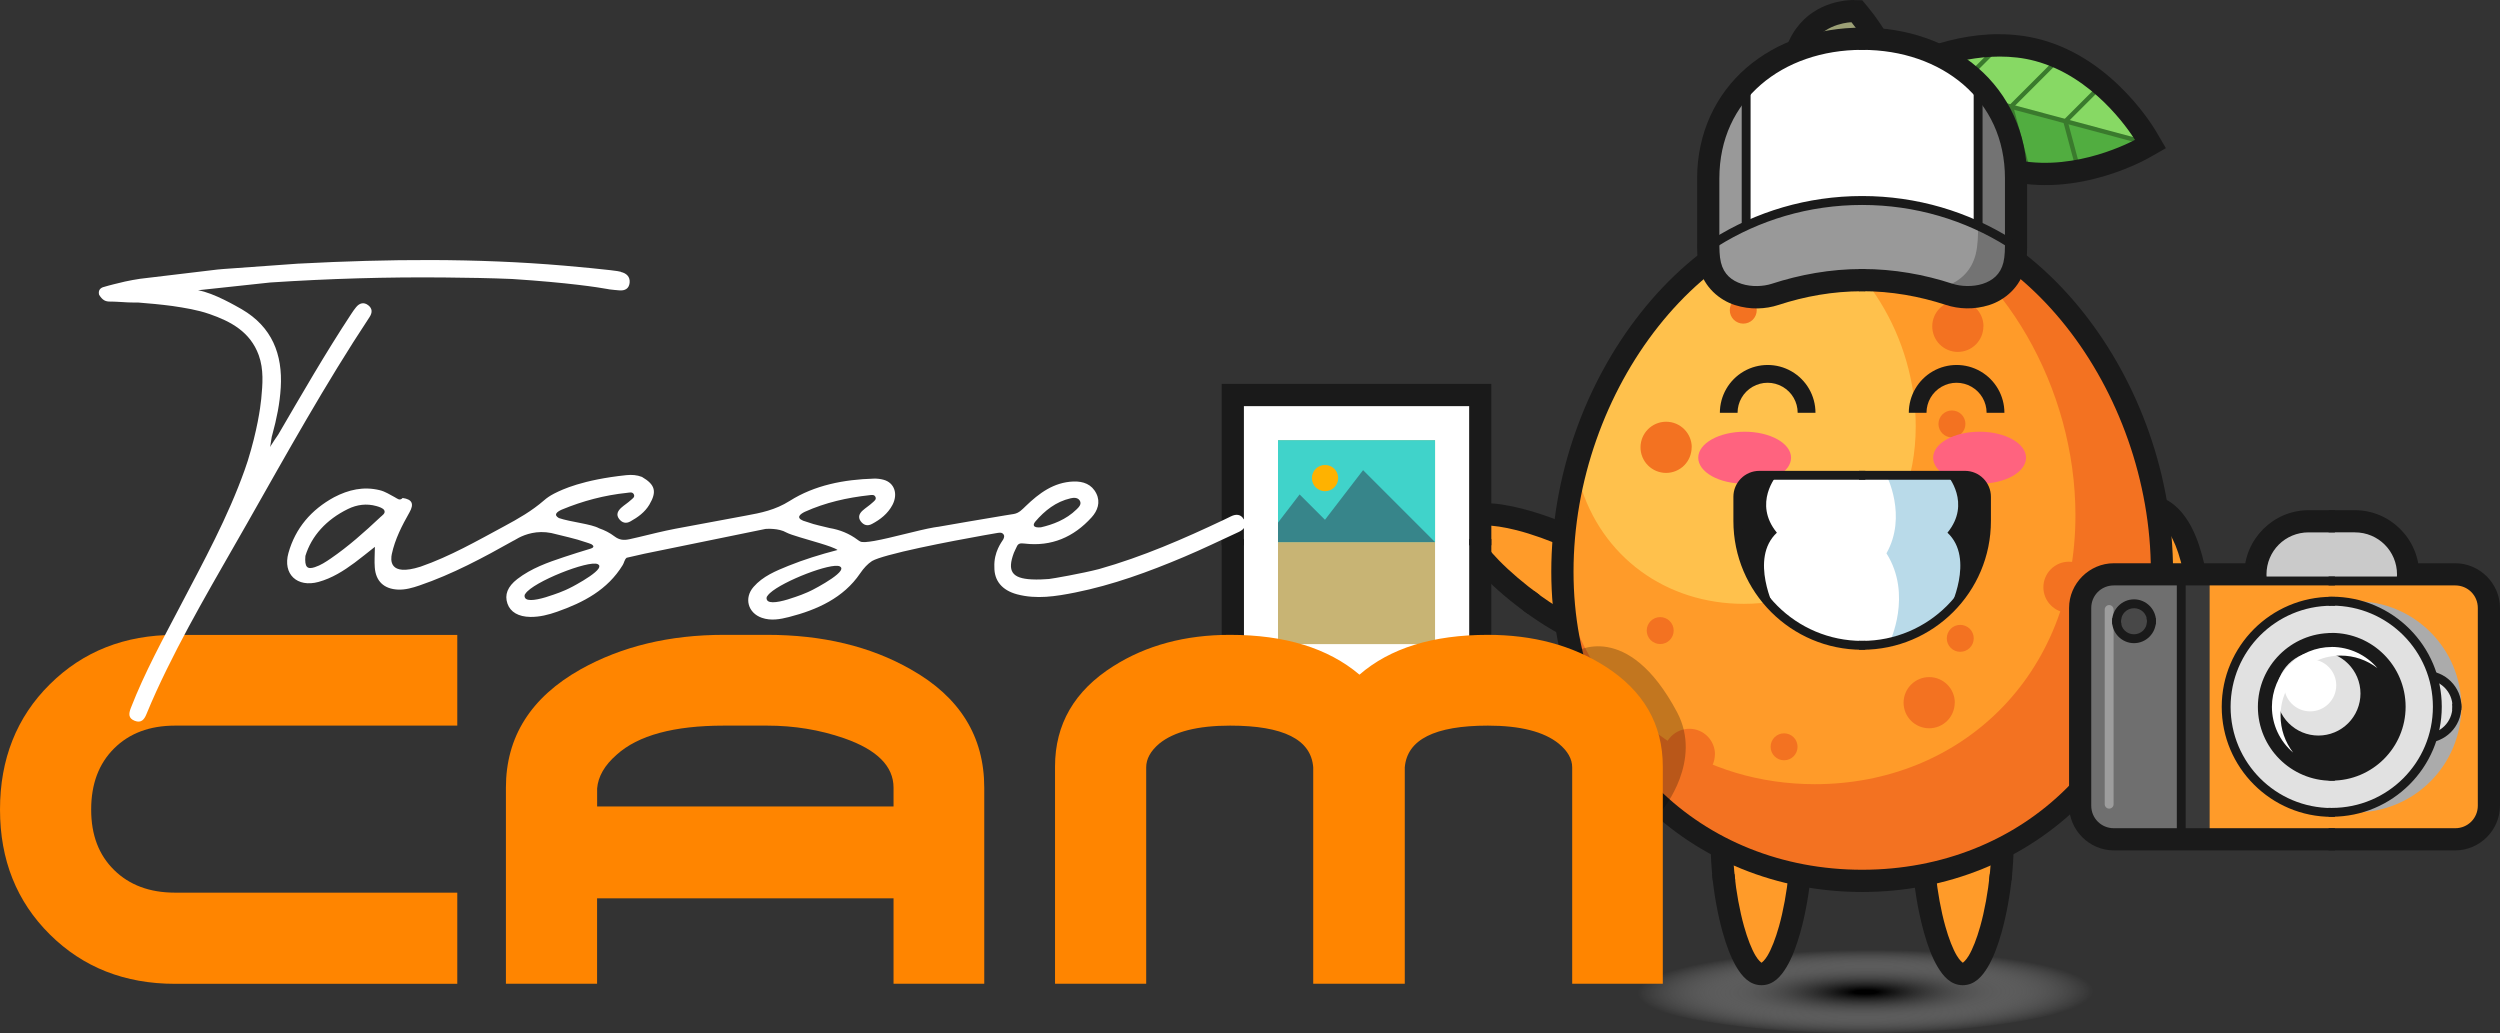 <?xml version="1.0" encoding="UTF-8"?>
<svg xmlns="http://www.w3.org/2000/svg" xmlns:xlink="http://www.w3.org/1999/xlink" viewBox="0 0 450.82 186.29">
  <rect x="0" y="0" width="450.82" height="186.29" fill="#333333" stroke="none"/>
  <defs>
    <style>
      .cls-1 {
        fill: #ababab;
      }

      .cls-1, .cls-2, .cls-3, .cls-4, .cls-5, .cls-6, .cls-7, .cls-8, .cls-9, .cls-10, .cls-11, .cls-12, .cls-13, .cls-14, .cls-15, .cls-16, .cls-17, .cls-18, .cls-19, .cls-20, .cls-21, .cls-22, .cls-23, .cls-24, .cls-25, .cls-26, .cls-27, .cls-28, .cls-29, .cls-30, .cls-31, .cls-32 {
        stroke-width: 0px;
      }

      .cls-2 {
        fill: #737373;
      }

      .cls-3 {
        fill: #999;
      }

      .cls-4 {
        fill: #40d3ca;
      }

      .cls-5 {
        fill: #1a1a1a;
      }

      .cls-6 {
        fill: #ffc14c;
      }

      .cls-7 {
        fill: #37858a;
      }

      .cls-33 {
        isolation: isolate;
      }

      .cls-8 {
        fill: #6f6f6f;
      }

      .cls-9 {
        fill: #97d76e;
      }

      .cls-10 {
        fill: #cacaca;
      }

      .cls-11 {
        fill: #ffa65d;
      }

      .cls-12 {
        fill: url(#radial-gradient);
      }

      .cls-12, .cls-22 {
        mix-blend-mode: multiply;
      }

      .cls-13 {
        fill: #87d964;
      }

      .cls-14 {
        fill: #ff6839;
      }

      .cls-15 {
        fill: #3a7a2d;
      }

      .cls-16 {
        fill: #9d9d9d;
      }

      .cls-17 {
        fill: #f37221;
      }

      .cls-18 {
        fill: #ff9b29;
      }

      .cls-19 {
        fill: #e1e1e1;
      }

      .cls-20 {
        fill: #e2e2e2;
      }

      .cls-21 {
        fill: #b9dae9;
      }

      .cls-22 {
        fill: #000;
        opacity: .24;
      }

      .cls-23 {
        fill: #484848;
      }

      .cls-24 {
        fill: #ff637f;
      }

      .cls-25 {
        fill: #737860;
      }

      .cls-26 {
        fill: #ffb200;
      }

      .cls-27 {
        fill: #ff8500;
      }

      .cls-28 {
        fill: #9ca076;
      }

      .cls-29 {
        fill: #fff;
      }

      .cls-30 {
        fill: #c8b474;
      }

      .cls-31 {
        fill: #51ad40;
      }

      .cls-32 {
        fill: #393939;
      }
    </style>
    <radialGradient id="radial-gradient" cx="-293.69" cy="178.36" fx="-293.69" fy="178.36" r="34.53" gradientTransform="translate(685.62 138.06) rotate(-.26) scale(1.19 .22) skewX(.02)" gradientUnits="userSpaceOnUse">
      <stop offset=".05" stop-color="#000"/>
      <stop offset="1" stop-color="#fff" stop-opacity="0"/>
    </radialGradient>
  </defs>
  <g class="cls-33">
    <g id="Layer_1" data-name="Layer 1">
      <g>
        <g>
          <path class="cls-29" d="M335.8,90.08s-.05,0-.08,0c0,0-.02,0-.02,0-.03,0-.05,0-.08.01-.03,0-.05,0-.08.01-.03,0-.05.01-.08.02-.02,0-.05,0-.07.01h-.01s-.02,0-.02.01c-.04.01-.07.02-.1.03-.02,0-.05.02-.07.03-.02.01-.05.02-.07.03-.02.01-.05.02-.07.04-.02.01-.05.03-.07.04-.02.01-.04.03-.07.04-.02.02-.04.03-.06.05-.02.02-.04.03-.06.05-.02.02-.04.04-.06.05-.02.02-.04.04-.06.06-.02.02-.04.04-.05.06-.02.02-.03.04-.05.06-.02.02-.03.04-.05.06-.02.02-.03.04-.04.07-.01.02-.03.04-.04.07-.01.02-.03.05-.04.07-.01.02-.02.05-.03.07-.01.02-.02.05-.03.07,0,.02-.02.05-.03.07,0,.02-.02.05-.02.08,0,.03-.01.05-.02.08,0,.03-.01.05-.01.08,0,.03,0,.05-.01.08,0,.03,0,.05-.01.08,0,.03,0,.05,0,.08,0,.01,0,.02,0,.03,0,.03,0,.05,0,.08,0,0,0,.02,0,.03,0,.03,0,.05.01.08,0,.03,0,.05.01.08,0,.03.01.05.02.08,0,.02,0,.05.01.07h0s0,.03.01.03c.01.04.02.07.04.1,0,.02.02.05.03.07.01.02.02.05.03.07.01.02.02.05.04.07.01.02.03.05.04.07.01.02.03.04.04.07.01.02.03.04.05.06.02.02.03.04.05.06.02.02.03.04.05.06.02.02.04.04.06.06.02.02.04.04.06.05.02.02.04.03.06.05.02.02.04.03.06.05.02.02.04.03.07.04.02.01.04.03.07.04.02.01.05.02.07.04.02.01.05.02.07.03.02.01.05.02.07.03.02,0,.05.02.08.03.02,0,.05.02.08.02.03,0,.05.01.08.02.03,0,.05.01.08.01.03,0,.05,0,.08.01.03,0,.05,0,.08.01.03,0,.05,0,.08,0,.01,0,.02,0,.03,0,.03,0,.05,0,.08,0,0,0,.02,0,.02,0,.03,0,.05,0,.08-.01.03,0,.05,0,.08-.01.03,0,.05-.01.08-.02.02,0,.05,0,.07-.01h.01s.02,0,.02-.01c.04-.01.07-.02.1-.04.02,0,.05-.02.07-.03.02-.01.05-.02.07-.03.02-.01.05-.02.07-.04.02-.01.05-.03.07-.04.02-.01.04-.03.07-.04.02-.01.04-.03.06-.05.02-.02.04-.03.06-.05.02-.02.04-.03.06-.05.02-.02.04-.04.06-.06.02-.02.04-.04.05-.06.02-.02.03-.04.05-.06.02-.02.03-.04.05-.06.02-.02.03-.04.04-.07.01-.02.03-.04.04-.07.01-.02.03-.05.04-.07.01-.02.02-.05.03-.07.01-.02.02-.05.03-.07,0-.02.02-.05.03-.08,0-.02.01-.05.02-.07,0-.03.01-.05.02-.08,0-.03.01-.05.01-.08,0-.03,0-.05.01-.08,0-.03,0-.05.01-.08,0-.03,0-.05,0-.08v-.03s0-.05,0-.08c0,0,0-.02,0-.02,0-.03,0-.05-.01-.08,0-.03,0-.05-.01-.08,0-.03-.01-.05-.02-.08,0-.02,0-.05-.01-.07h0s0-.03-.01-.03c-.01-.04-.02-.07-.03-.1,0-.02-.02-.05-.03-.07,0-.02-.02-.05-.03-.07-.01-.02-.02-.05-.04-.07-.01-.02-.03-.05-.04-.07-.01-.02-.03-.04-.04-.07-.01-.02-.03-.04-.05-.06-.02-.02-.03-.04-.05-.06-.02-.02-.03-.04-.05-.06-.02-.02-.04-.04-.06-.06-.02-.02-.04-.04-.06-.05-.02-.02-.04-.03-.06-.05-.02-.02-.04-.03-.06-.05-.02-.02-.04-.03-.07-.04-.02-.01-.04-.03-.07-.04-.02-.01-.05-.03-.07-.04-.02-.01-.05-.02-.07-.03-.02-.01-.05-.02-.07-.03-.02,0-.05-.02-.07-.03-.02,0-.05-.02-.08-.02-.03,0-.05-.01-.08-.02-.03,0-.05-.01-.08-.01-.03,0-.05,0-.08-.01-.03,0-.05,0-.08-.01-.03,0-.05,0-.08,0,0,0-.02,0-.03,0h0ZM335.8,90.08"/>
          <path class="cls-29" d="M335.8,90.08s-.05,0-.08,0c0,0-.02,0-.02,0-.03,0-.05,0-.08.01-.03,0-.05,0-.08.01-.03,0-.05.01-.08.02-.02,0-.05,0-.07.01h-.01s-.02,0-.02.01c-.04.01-.07.02-.1.03-.02,0-.05.02-.07.03-.02.01-.05.02-.07.03-.02.01-.05.02-.07.04-.02.01-.05.03-.07.04-.02.01-.04.03-.07.04-.02.02-.04.03-.06.05-.02.02-.04.03-.06.05-.02.02-.04.04-.06.05-.02.02-.04.04-.06.06-.02.02-.04.04-.05.06-.02.02-.03.04-.05.06-.02.02-.03.04-.05.06-.02.02-.03.04-.04.07-.01.02-.03.04-.04.07-.01.02-.03.05-.04.07-.01.02-.02.05-.03.07-.01.02-.02.05-.03.07,0,.02-.02.05-.03.07,0,.02-.02.05-.02.08,0,.03-.01.05-.02.08,0,.03-.01.05-.01.08,0,.03,0,.05-.01.08,0,.03,0,.05-.01.08,0,.03,0,.05,0,.08,0,.01,0,.02,0,.03,0,.03,0,.05,0,.08,0,0,0,.02,0,.03,0,.03,0,.05.01.08,0,.03,0,.05.01.08,0,.03.01.05.02.08,0,.02,0,.05.01.07h0s0,.03.01.03c.01.04.02.07.04.1,0,.02.02.05.03.07.01.02.02.05.03.07.01.02.02.05.04.07.01.02.03.05.04.07.01.02.03.04.04.07.01.02.03.04.05.06.02.02.03.04.05.06.02.02.03.04.05.06.02.02.04.04.06.06.02.02.04.04.06.05.02.02.04.03.06.05.02.02.04.03.06.05.02.02.04.03.07.04.02.01.04.03.07.04.02.01.05.02.07.04.02.01.05.02.07.03.02.01.05.02.07.03.02,0,.05.02.08.03.02,0,.05.02.08.02.03,0,.05.01.08.02.03,0,.05.01.08.02.03,0,.05,0,.08.01.03,0,.05,0,.08.01.03,0,.05,0,.08,0h.03s.05,0,.08,0c0,0,.02,0,.02,0,.03,0,.05,0,.08-.01.03,0,.05,0,.08-.01.03,0,.05-.01.08-.02.02,0,.05,0,.07-.01h.01s.02,0,.02-.01c.04-.01.07-.02.1-.03.02,0,.05-.02.07-.03.02-.01.05-.02.07-.03.02-.01.05-.02.07-.04.02-.01.05-.03.07-.04.02-.01.04-.03.07-.04.02-.02.04-.03.06-.05.02-.02.04-.03.06-.05.02-.02.04-.03.06-.05.02-.02.04-.04.06-.06.02-.02.04-.04.05-.06.02-.02.03-.04.05-.06.02-.02.03-.04.05-.06.02-.02.03-.04.04-.07.01-.02.03-.04.04-.07.01-.02.03-.05.04-.07.01-.02.02-.05.03-.07.01-.02.02-.05.03-.07,0-.02.02-.05.03-.07,0-.02.01-.05.02-.08,0-.03.01-.05.02-.08,0-.03.01-.05.01-.08,0-.03,0-.05.01-.08,0-.03,0-.05.01-.08,0-.03,0-.05,0-.08v-.03s0-.05,0-.08c0,0,0-.02,0-.02,0-.03,0-.05-.01-.08,0-.03,0-.05-.01-.08,0-.03-.01-.05-.02-.08,0-.02,0-.05-.01-.07h0s0-.03-.01-.03c-.01-.04-.02-.07-.03-.1,0-.02-.02-.05-.03-.07,0-.02-.02-.05-.03-.07-.01-.02-.02-.05-.04-.07-.01-.02-.03-.05-.04-.07-.01-.02-.03-.04-.04-.07-.01-.02-.03-.04-.05-.06-.02-.02-.03-.04-.05-.06-.02-.02-.03-.04-.05-.06-.02-.02-.04-.04-.06-.06-.02-.02-.04-.04-.06-.05-.02-.02-.04-.03-.06-.05-.02-.02-.04-.03-.06-.05-.02-.02-.04-.03-.07-.04-.02-.01-.04-.03-.07-.04-.02-.01-.05-.02-.07-.04-.02-.01-.05-.02-.07-.03-.02-.01-.05-.02-.07-.03-.02,0-.05-.02-.07-.03-.02,0-.05-.02-.08-.02-.03,0-.05-.01-.08-.02-.03,0-.05-.01-.08-.01-.03,0-.05,0-.08-.01-.03,0-.05,0-.08-.01-.03,0-.05,0-.08,0h-.03ZM335.8,90.08"/>
          <path class="cls-29" d="M335.8,90.08s-.05,0-.08,0c0,0-.02,0-.02,0-.03,0-.05,0-.08.01-.03,0-.05,0-.08.01-.03,0-.05.01-.08.02-.02,0-.05,0-.07.01h-.01s-.02,0-.02.01c-.04.01-.07.02-.1.03-.02,0-.05.02-.07.03-.02.01-.05.02-.07.03-.02.01-.05.02-.07.04-.02.01-.05.03-.07.04-.02.01-.04.03-.07.04-.02.02-.04.03-.06.05-.02.02-.04.03-.06.05-.02.02-.04.04-.06.05-.02.02-.04.04-.06.06-.02.02-.04.04-.05.06-.02.02-.03.04-.05.06-.02.02-.03.04-.05.06-.02.02-.03.04-.04.07-.01.02-.03.04-.04.07-.01.02-.03.05-.04.07-.01.02-.02.05-.03.07-.01.02-.02.05-.03.07,0,.02-.02.05-.03.07,0,.02-.02.05-.02.08,0,.03-.01.05-.02.08,0,.03-.01.05-.01.08,0,.03,0,.05-.01.08,0,.03,0,.05-.01.08,0,.03,0,.05,0,.08,0,.01,0,.02,0,.03,0,.03,0,.05,0,.08,0,0,0,.02,0,.03,0,.03,0,.05.01.08,0,.03,0,.05.01.08,0,.03.01.05.02.08,0,.02,0,.05.01.07h0s0,.03.01.03c.01.04.02.07.04.1,0,.02.02.05.03.07.01.02.02.05.03.07.01.02.02.05.04.07.01.02.03.05.04.07.01.02.03.04.04.07.01.02.03.04.05.06.02.02.03.04.05.06.02.02.03.04.05.06.02.02.04.04.06.06.02.02.04.04.06.05.02.02.04.03.06.05.02.02.04.03.06.05.02.02.04.03.07.04.02.01.04.03.07.04.02.01.05.02.07.04.02.01.05.02.07.03.02.01.05.02.07.03.02,0,.05.02.08.03.02,0,.05.02.08.02.03,0,.05.01.08.02.03,0,.05.01.08.02.03,0,.05,0,.08.01.03,0,.05,0,.08.01.03,0,.05,0,.08,0h.03s.05,0,.08,0c0,0,.02,0,.02,0,.03,0,.05,0,.08-.01.03,0,.05,0,.08-.01.03,0,.05-.01.08-.02.02,0,.05,0,.07-.01h.01s.02,0,.02-.01c.04-.01.07-.02.1-.03.02,0,.05-.02.07-.03.02-.01.05-.02.07-.03.02-.01.05-.02.07-.04.02-.01.05-.03.07-.04.02-.01.04-.03.07-.04.02-.02.04-.03.06-.05.02-.02.04-.03.06-.05.02-.02.04-.03.06-.05.02-.02.04-.04.06-.06.02-.02.04-.04.05-.06.02-.02.03-.04.05-.06.02-.02.03-.04.05-.06.02-.02.03-.04.04-.07.01-.02.03-.04.04-.07.01-.02.03-.05.04-.07.01-.02.02-.05.03-.07.01-.02.02-.05.03-.07,0-.02.02-.05.03-.07,0-.02.01-.05.02-.08,0-.03.01-.05.02-.08,0-.03.01-.05.01-.08,0-.03,0-.05.01-.08,0-.03,0-.05.01-.08,0-.03,0-.05,0-.08v-.03s0-.05,0-.08c0,0,0-.02,0-.02,0-.03,0-.05-.01-.08,0-.03,0-.05-.01-.08,0-.03-.01-.05-.02-.08,0-.02,0-.05-.01-.07h0s0-.03-.01-.03c-.01-.04-.02-.07-.03-.1,0-.02-.02-.05-.03-.07,0-.02-.02-.05-.03-.07-.01-.02-.02-.05-.04-.07-.01-.02-.03-.05-.04-.07-.01-.02-.03-.04-.04-.07-.01-.02-.03-.04-.05-.06-.02-.02-.03-.04-.05-.06-.02-.02-.03-.04-.05-.06-.02-.02-.04-.04-.06-.06-.02-.02-.04-.04-.06-.05-.02-.02-.04-.03-.06-.05-.02-.02-.04-.03-.06-.05-.02-.02-.04-.03-.07-.04-.02-.01-.04-.03-.07-.04-.02-.01-.05-.02-.07-.04-.02-.01-.05-.02-.07-.03-.02-.01-.05-.02-.07-.03-.02,0-.05-.02-.07-.03-.02,0-.05-.02-.08-.02-.03,0-.05-.01-.08-.02-.03,0-.05-.01-.08-.01-.03,0-.05,0-.08-.01-.03,0-.05,0-.08-.01-.03,0-.05,0-.08,0h-.03ZM335.8,90.08"/>
          <path class="cls-29" d="M335.8,90.08s-.05,0-.08,0c0,0-.02,0-.02,0-.03,0-.05,0-.08.01-.03,0-.05,0-.08.01-.03,0-.05.01-.08.02-.02,0-.05,0-.07.01h-.01s-.02,0-.02.01c-.04.01-.07.02-.1.03-.02,0-.05.02-.07.03-.02.01-.05.02-.07.03-.02.01-.05.02-.07.04-.02.01-.05.03-.07.04-.02.01-.04.03-.07.04-.02.02-.04.03-.06.05-.02.02-.04.03-.06.05-.02.02-.04.04-.06.05-.02.02-.04.04-.06.06-.02.02-.04.04-.05.06-.02.02-.03.04-.05.06-.02.02-.03.04-.05.06-.02.02-.03.04-.04.07-.01.02-.03.04-.04.07-.01.02-.03.05-.04.07-.01.02-.02.05-.03.07-.01.02-.02.05-.03.07,0,.02-.02.05-.03.07,0,.02-.02.05-.02.08,0,.03-.01.05-.02.08,0,.03-.01.05-.01.08,0,.03,0,.05-.01.08,0,.03,0,.05-.01.08,0,.03,0,.05,0,.08,0,.01,0,.02,0,.03,0,.03,0,.05,0,.08,0,0,0,.02,0,.03,0,.03,0,.05.01.08,0,.03,0,.05.01.08,0,.03.01.05.02.08,0,.02,0,.05.01.07h0s0,.03.01.03c.01.04.02.07.04.1,0,.02.02.05.03.07.01.02.02.05.03.07.01.02.02.05.04.07.01.02.03.05.04.07.01.02.03.04.04.07.01.02.03.04.05.06.02.02.03.04.05.06.02.02.03.04.05.06.02.02.04.04.06.06.02.02.04.04.06.05.02.02.04.03.06.05.02.02.04.03.06.05.02.02.04.03.07.04.02.01.04.03.07.04.02.01.05.02.07.04.02.01.05.02.07.03.02.01.05.02.07.03.02,0,.05.02.08.03.02,0,.05.02.08.02.03,0,.05.01.08.02.03,0,.05.01.08.02.03,0,.05,0,.08.01.03,0,.05,0,.08.01.03,0,.05,0,.08,0h.03s.05,0,.08,0c0,0,.02,0,.02,0,.03,0,.05,0,.08-.01.03,0,.05,0,.08-.01.03,0,.05-.01.08-.02.02,0,.05,0,.07-.01h.01s.02,0,.02-.01c.04-.01.07-.02.1-.03.02,0,.05-.02.07-.03.02-.01.05-.02.07-.03.02-.01.05-.02.07-.04.02-.01.05-.03.07-.04.02-.01.04-.03.07-.04.02-.02.04-.03.06-.05.02-.02.04-.03.06-.05.02-.02.04-.03.06-.05.02-.02.04-.04.06-.06.02-.02.04-.04.05-.06.02-.02.03-.04.05-.06.02-.02.03-.04.05-.06.02-.02.03-.04.04-.07.01-.02.03-.04.04-.07.01-.02.03-.05.04-.07.01-.02.02-.05.03-.07.01-.02.02-.05.03-.07,0-.02.02-.05.03-.07,0-.02.01-.05.02-.08,0-.03.01-.05.02-.08,0-.03.01-.05.01-.08,0-.03,0-.05.01-.08,0-.03,0-.05.01-.08,0-.03,0-.05,0-.08v-.03s0-.05,0-.08c0,0,0-.02,0-.02,0-.03,0-.05-.01-.08,0-.03,0-.05-.01-.08,0-.03-.01-.05-.02-.08,0-.02,0-.05-.01-.07h0s0-.03-.01-.03c-.01-.04-.02-.07-.03-.1,0-.02-.02-.05-.03-.07,0-.02-.02-.05-.03-.07-.01-.02-.02-.05-.04-.07-.01-.02-.03-.05-.04-.07-.01-.02-.03-.04-.04-.07-.01-.02-.03-.04-.05-.06-.02-.02-.03-.04-.05-.06-.02-.02-.03-.04-.05-.06-.02-.02-.04-.04-.06-.06-.02-.02-.04-.04-.06-.05-.02-.02-.04-.03-.06-.05-.02-.02-.04-.03-.06-.05-.02-.02-.04-.03-.07-.04-.02-.01-.04-.03-.07-.04-.02-.01-.05-.02-.07-.04-.02-.01-.05-.02-.07-.03-.02-.01-.05-.02-.07-.03-.02,0-.05-.02-.07-.03-.02,0-.05-.02-.08-.02-.03,0-.05-.01-.08-.02-.03,0-.05-.01-.08-.01-.03,0-.05,0-.08-.01-.03,0-.05,0-.08-.01-.03,0-.05,0-.08,0h-.03ZM335.8,90.08"/>
          <path class="cls-29" d="M335.8,90.08s-.05,0-.08,0c0,0-.02,0-.02,0-.03,0-.05,0-.08.01-.03,0-.05,0-.08.01-.03,0-.05.01-.08.02-.02,0-.05,0-.07.01h-.01s-.02,0-.02.01c-.04.01-.07.02-.1.03-.02,0-.05.02-.07.03-.02.01-.05.02-.07.03-.02.01-.05.02-.07.04-.02.01-.05.03-.07.04-.02.01-.04.03-.07.04-.02.02-.04.03-.06.05-.02.02-.04.03-.06.05-.02.02-.04.04-.06.05-.02.02-.04.04-.06.06-.02.02-.04.04-.05.06-.02.02-.03.04-.05.06-.02.02-.03.04-.05.06-.02.02-.03.04-.04.07-.01.02-.03.04-.04.07-.01.02-.03.05-.04.07-.01.02-.02.05-.03.07-.01.02-.02.05-.03.07,0,.02-.02.05-.03.07,0,.02-.02.05-.02.08,0,.03-.01.05-.02.08,0,.03-.01.05-.01.08,0,.03,0,.05-.01.08,0,.03,0,.05-.01.08,0,.03,0,.05,0,.08,0,.01,0,.02,0,.03,0,.03,0,.05,0,.08,0,0,0,.02,0,.03,0,.03,0,.05.01.08,0,.03,0,.05.01.08,0,.03.01.05.02.08,0,.02,0,.05.01.07h0s0,.03.01.03c.01.04.02.07.04.1,0,.02.02.05.03.07.01.02.02.05.03.07.01.02.02.05.04.07.01.02.03.05.04.07.01.02.03.04.04.07.01.02.03.04.05.06.02.02.03.04.05.06.02.02.03.04.05.06.02.02.04.04.06.06.02.02.04.04.06.05.02.02.04.03.06.05.02.02.04.03.06.05.02.02.04.03.07.04.02.01.04.03.07.04.02.01.05.02.07.04.02.01.05.02.07.03.02.01.05.02.07.03.02,0,.05.02.08.03.02,0,.05.02.08.02.03,0,.05.01.08.02.03,0,.05.01.08.02.03,0,.05,0,.08.01.03,0,.05,0,.08.01.03,0,.05,0,.08,0h.03s.05,0,.08,0c0,0,.02,0,.02,0,.03,0,.05,0,.08-.01.03,0,.05,0,.08-.01.03,0,.05-.01.08-.02.02,0,.05,0,.07-.01h.01s.02,0,.02-.01c.04-.01.07-.02.1-.03.02,0,.05-.02.07-.03.02-.01.05-.02.07-.03.02-.01.05-.02.07-.04.02-.01.05-.03.07-.04.02-.01.04-.03.07-.04.02-.02.04-.03.06-.05.02-.02.04-.03.06-.05.02-.02.04-.03.06-.05.02-.02.04-.04.06-.06.02-.02.04-.04.05-.06.02-.02.03-.04.05-.06.02-.02.03-.04.05-.06.02-.02.03-.04.04-.07.01-.02.03-.04.04-.07.01-.02.03-.05.04-.07.01-.02.02-.05.03-.07.01-.02.02-.05.03-.07,0-.02.02-.05.03-.07,0-.02.01-.05.02-.08,0-.03.01-.05.02-.08,0-.03.01-.05.01-.08,0-.03,0-.05.01-.08,0-.03,0-.05.01-.08,0-.03,0-.05,0-.08v-.03s0-.05,0-.08c0,0,0-.02,0-.02,0-.03,0-.05-.01-.08,0-.03,0-.05-.01-.08,0-.03-.01-.05-.02-.08,0-.02,0-.05-.01-.07h0s0-.03-.01-.03c-.01-.04-.02-.07-.03-.1,0-.02-.02-.05-.03-.07,0-.02-.02-.05-.03-.07-.01-.02-.02-.05-.04-.07-.01-.02-.03-.05-.04-.07-.01-.02-.03-.04-.04-.07-.01-.02-.03-.04-.05-.06-.02-.02-.03-.04-.05-.06-.02-.02-.03-.04-.05-.06-.02-.02-.04-.04-.06-.06-.02-.02-.04-.04-.06-.05-.02-.02-.04-.03-.06-.05-.02-.02-.04-.03-.06-.05-.02-.02-.04-.03-.07-.04-.02-.01-.04-.03-.07-.04-.02-.01-.05-.02-.07-.04-.02-.01-.05-.02-.07-.03-.02-.01-.05-.02-.07-.03-.02,0-.05-.02-.07-.03-.02,0-.05-.02-.08-.02-.03,0-.05-.01-.08-.02-.03,0-.05-.01-.08-.01-.03,0-.05,0-.08-.01-.03,0-.05,0-.08-.01-.03,0-.05,0-.08,0h-.03ZM335.8,90.08"/>
          <path class="cls-29" d="M335.8,90.08s-.05,0-.08,0c0,0-.02,0-.02,0-.03,0-.05,0-.08.01-.03,0-.05,0-.08.01-.03,0-.05.01-.08.02-.02,0-.05,0-.07.01h-.01s-.02,0-.02.01c-.04.01-.07.02-.1.03-.02,0-.05.02-.07.03-.02.01-.05.02-.07.03-.02.01-.05.02-.07.04-.02.01-.05.03-.07.04-.02.01-.04.03-.07.04-.02.02-.04.03-.06.05-.02.02-.04.03-.06.05-.02.02-.04.04-.06.05-.02.02-.04.04-.06.06-.02.02-.04.04-.05.06-.02.02-.03.04-.05.06-.02.02-.03.04-.05.06-.02.02-.03.04-.04.07-.01.02-.03.04-.04.07-.01.02-.03.05-.04.07-.01.02-.02.05-.03.07-.01.02-.02.05-.03.07,0,.02-.02.05-.03.07,0,.02-.02.05-.02.08,0,.03-.01.05-.02.08,0,.03-.01.05-.01.08,0,.03,0,.05-.01.08,0,.03,0,.05-.01.08,0,.03,0,.05,0,.08,0,.01,0,.02,0,.03,0,.03,0,.05,0,.08,0,0,0,.02,0,.03,0,.03,0,.05.01.08,0,.03,0,.05.01.08,0,.03.01.05.02.08,0,.02,0,.05.01.07h0s0,.03.01.03c.01.04.02.07.04.1,0,.02.02.05.03.07.01.02.02.05.03.07.01.02.02.05.04.07.01.02.03.05.04.07.01.02.03.04.04.07.01.02.03.04.05.06.02.02.03.04.05.06.02.02.03.04.05.06.02.02.04.04.06.06.02.02.04.04.06.05.02.02.04.03.06.05.02.02.04.03.06.05.02.02.04.03.07.04.02.01.04.03.07.04.02.01.05.02.07.04.02.01.05.02.07.03.02.01.05.02.07.03.02,0,.05.02.08.03.02,0,.05.02.08.02.03,0,.05.01.08.02.03,0,.05.01.08.02.03,0,.05,0,.08.01.03,0,.05,0,.08.01.03,0,.05,0,.08,0h.03s.05,0,.08,0c0,0,.02,0,.02,0,.03,0,.05,0,.08-.01.03,0,.05,0,.08-.01.03,0,.05-.01.08-.02.02,0,.05,0,.07-.01h.01s.02,0,.02-.01c.04-.01.07-.02.1-.03.02,0,.05-.02.07-.03.02-.01.05-.02.07-.03.02-.01.05-.02.07-.04.02-.01.05-.03.07-.04.02-.01.04-.03.07-.04.02-.02.04-.03.06-.05.02-.02.04-.03.06-.05.02-.02.04-.03.06-.05.02-.02.04-.04.06-.06.02-.02.04-.04.05-.06.02-.02.03-.04.05-.06.02-.02.03-.04.05-.06.02-.02.03-.04.04-.07.01-.02.03-.04.04-.07.01-.02.03-.05.04-.07.01-.02.02-.05.03-.07.01-.02.02-.05.03-.07,0-.02.02-.05.03-.07,0-.02.01-.05.02-.08,0-.03.01-.05.02-.08,0-.03.01-.05.01-.08,0-.03,0-.05.01-.08,0-.03,0-.05.01-.08,0-.03,0-.05,0-.08v-.03s0-.05,0-.08c0,0,0-.02,0-.02,0-.03,0-.05-.01-.08,0-.03,0-.05-.01-.08,0-.03-.01-.05-.02-.08,0-.02,0-.05-.01-.07h0s0-.03-.01-.03c-.01-.04-.02-.07-.03-.1,0-.02-.02-.05-.03-.07,0-.02-.02-.05-.03-.07-.01-.02-.02-.05-.04-.07-.01-.02-.03-.05-.04-.07-.01-.02-.03-.04-.04-.07-.01-.02-.03-.04-.05-.06-.02-.02-.03-.04-.05-.06-.02-.02-.03-.04-.05-.06-.02-.02-.04-.04-.06-.06-.02-.02-.04-.04-.06-.05-.02-.02-.04-.03-.06-.05-.02-.02-.04-.03-.06-.05-.02-.02-.04-.03-.07-.04-.02-.01-.04-.03-.07-.04-.02-.01-.05-.02-.07-.04-.02-.01-.05-.02-.07-.03-.02-.01-.05-.02-.07-.03-.02,0-.05-.02-.07-.03-.02,0-.05-.02-.08-.02-.03,0-.05-.01-.08-.02-.03,0-.05-.01-.08-.01-.03,0-.05,0-.08-.01-.03,0-.05,0-.08-.01-.03,0-.05,0-.08,0h-.03ZM335.8,90.08"/>
          <path class="cls-29" d="M335.8,90.08s-.05,0-.08,0c0,0-.02,0-.02,0-.03,0-.05,0-.08.01-.03,0-.05,0-.08.01-.03,0-.05.01-.08.02-.02,0-.05,0-.07.01h-.01s-.02,0-.02.01c-.04.01-.07.02-.1.03-.02,0-.05.02-.07.03-.02.01-.05.02-.07.03-.02.01-.05.02-.07.04-.02.01-.05.03-.07.04-.02.01-.04.03-.07.04-.02.02-.04.03-.06.05-.02.02-.04.03-.06.05-.02.02-.04.04-.06.05-.02.02-.04.04-.06.06-.02.02-.04.04-.05.06-.02.02-.03.04-.05.06-.02.02-.03.04-.05.06-.02.02-.03.04-.04.07-.01.02-.03.04-.04.07-.01.02-.03.05-.04.07-.01.02-.02.05-.03.07-.01.02-.02.05-.03.07,0,.02-.02.05-.03.07,0,.02-.02.05-.02.08,0,.03-.01.05-.02.08,0,.03-.01.05-.01.08,0,.03,0,.05-.01.08,0,.03,0,.05-.01.08,0,.03,0,.05,0,.08,0,.01,0,.02,0,.03,0,.03,0,.05,0,.08,0,0,0,.02,0,.03,0,.03,0,.05.01.08,0,.03,0,.05.01.08,0,.03.01.05.02.08,0,.02,0,.05.01.07h0s0,.03.01.03c.01.04.02.07.04.1,0,.02.02.05.03.07.01.02.02.05.03.07.01.02.02.05.04.07.01.02.03.05.04.07.01.02.03.04.04.07.01.02.03.04.05.06.02.02.03.04.05.06.02.02.03.04.05.06.02.02.04.04.06.06.02.02.04.04.06.05.02.02.04.03.06.05.02.02.04.03.06.05.02.02.04.03.07.04.02.01.04.03.07.04.02.01.05.02.07.04.02.01.05.02.07.03.02.01.05.02.07.03.02,0,.05.02.08.03.02,0,.05.02.08.02.03,0,.05.01.08.02.03,0,.05.01.08.02.03,0,.05,0,.08.01.03,0,.05,0,.08.01.03,0,.05,0,.08,0h.03s.05,0,.08,0c0,0,.02,0,.02,0,.03,0,.05,0,.08-.01.03,0,.05,0,.08-.01.03,0,.05-.01.08-.02.02,0,.05,0,.07-.01h.01s.02,0,.02-.01c.04-.01.07-.02.1-.03.02,0,.05-.02.07-.03.02-.01.05-.02.07-.03.02-.01.05-.02.07-.04.02-.01.05-.03.07-.04.02-.01.04-.03.07-.04.02-.02.04-.03.06-.05.02-.02.04-.03.06-.05.02-.02.04-.03.06-.05.02-.02.04-.04.06-.06.02-.02.04-.04.05-.06.02-.02.03-.04.05-.06.02-.02.03-.04.05-.06.02-.02.03-.04.04-.07.01-.02.03-.04.04-.07.01-.02.03-.05.04-.07.01-.02.02-.05.03-.07.01-.02.02-.05.03-.07,0-.02.02-.05.03-.07,0-.02.01-.05.02-.08,0-.03.01-.05.02-.08,0-.03.01-.05.01-.08,0-.03,0-.05.01-.08,0-.03,0-.05.01-.08,0-.03,0-.05,0-.08v-.03s0-.05,0-.08c0,0,0-.02,0-.02,0-.03,0-.05-.01-.08,0-.03,0-.05-.01-.08,0-.03-.01-.05-.02-.08,0-.02,0-.05-.01-.07h0s0-.03-.01-.03c-.01-.04-.02-.07-.03-.1,0-.02-.02-.05-.03-.07,0-.02-.02-.05-.03-.07-.01-.02-.02-.05-.04-.07-.01-.02-.03-.05-.04-.07-.01-.02-.03-.04-.04-.07-.01-.02-.03-.04-.05-.06-.02-.02-.03-.04-.05-.06-.02-.02-.03-.04-.05-.06-.02-.02-.04-.04-.06-.06-.02-.02-.04-.04-.06-.05-.02-.02-.04-.03-.06-.05-.02-.02-.04-.03-.06-.05-.02-.02-.04-.03-.07-.04-.02-.01-.04-.03-.07-.04-.02-.01-.05-.02-.07-.04-.02-.01-.05-.02-.07-.03-.02-.01-.05-.02-.07-.03-.02,0-.05-.02-.07-.03-.02,0-.05-.02-.08-.02-.03,0-.05-.01-.08-.02-.03,0-.05-.01-.08-.01-.03,0-.05,0-.08-.01-.03,0-.05,0-.08-.01-.03,0-.05,0-.08,0h-.03ZM335.8,90.08"/>
          <path class="cls-29" d="M335.8,90.08s-.05,0-.08,0c0,0-.02,0-.02,0-.03,0-.05,0-.08.01-.03,0-.05,0-.08.01-.03,0-.05.01-.08.02-.02,0-.05,0-.07.01h-.01s-.02,0-.02.01c-.04.01-.07.02-.1.03-.02,0-.05.02-.07.03-.02.01-.05.02-.07.03-.02.01-.05.02-.07.04-.02.01-.05.03-.07.04-.02.01-.04.03-.07.04-.02.02-.04.03-.06.05-.02.02-.04.03-.06.05-.02.02-.04.04-.06.05-.02.02-.04.04-.06.06-.02.02-.04.04-.05.06-.02.02-.03.04-.05.06-.02.02-.03.04-.05.06-.02.02-.03.04-.04.07-.01.02-.03.04-.04.07-.01.02-.03.05-.04.07-.01.02-.02.05-.03.07-.01.02-.02.05-.03.07,0,.02-.02.05-.03.07,0,.02-.02.05-.02.08,0,.03-.01.05-.02.08,0,.03-.01.05-.01.08,0,.03,0,.05-.01.08,0,.03,0,.05-.01.08,0,.03,0,.05,0,.08,0,.01,0,.02,0,.03,0,.03,0,.05,0,.08,0,0,0,.02,0,.03,0,.03,0,.05.01.08,0,.03,0,.05.01.08,0,.03.01.05.02.08,0,.02,0,.05.01.07h0s0,.03.01.03c.01.04.02.07.04.1,0,.02.02.05.03.07.01.02.02.05.03.07.01.02.02.05.04.07.01.02.03.05.04.07.01.02.03.04.04.07.01.02.03.04.05.06.02.02.03.04.05.06.02.02.03.04.05.06.02.02.04.04.06.06.02.02.04.04.06.05.02.02.04.03.06.05.02.02.04.03.06.05.02.02.04.03.07.04.02.01.04.03.07.04.02.01.05.02.07.04.02.01.05.02.07.03.02.01.05.02.07.03.02,0,.05.02.08.03.02,0,.05.02.08.02.03,0,.05.01.08.02.03,0,.05.01.08.02.03,0,.05,0,.08.01.03,0,.05,0,.08.01.03,0,.05,0,.08,0h.03s.05,0,.08,0c0,0,.02,0,.02,0,.03,0,.05,0,.08-.01.03,0,.05,0,.08-.01.03,0,.05-.01.08-.02.02,0,.05,0,.07-.01h.01s.02,0,.02-.01c.04-.01.07-.02.1-.03.02,0,.05-.02.07-.03.02-.01.05-.02.07-.03.02-.01.05-.02.07-.04.02-.01.05-.03.07-.04.02-.01.04-.03.07-.04.02-.02.04-.03.06-.05.02-.02.04-.03.06-.05.02-.02.04-.03.06-.05.02-.02.04-.04.06-.06.02-.02.04-.04.05-.06.02-.02.03-.04.05-.06.02-.02.03-.04.05-.06.02-.02.03-.04.04-.07.01-.02.03-.04.04-.07.01-.02.03-.05.04-.07.01-.02.02-.05.03-.07.01-.02.02-.05.03-.07,0-.02.02-.05.03-.07,0-.02.01-.05.02-.08,0-.03.01-.05.02-.08,0-.03.01-.05.01-.08,0-.03,0-.05.01-.08,0-.03,0-.05.01-.08,0-.03,0-.05,0-.08v-.03s0-.05,0-.08c0,0,0-.02,0-.02,0-.03,0-.05-.01-.08,0-.03,0-.05-.01-.08,0-.03-.01-.05-.02-.08,0-.02,0-.05-.01-.07h0s0-.03-.01-.03c-.01-.04-.02-.07-.03-.1,0-.02-.02-.05-.03-.07,0-.02-.02-.05-.03-.07-.01-.02-.02-.05-.04-.07-.01-.02-.03-.05-.04-.07-.01-.02-.03-.04-.04-.07-.01-.02-.03-.04-.05-.06-.02-.02-.03-.04-.05-.06-.02-.02-.03-.04-.05-.06-.02-.02-.04-.04-.06-.06-.02-.02-.04-.04-.06-.05-.02-.02-.04-.03-.06-.05-.02-.02-.04-.03-.06-.05-.02-.02-.04-.03-.07-.04-.02-.01-.04-.03-.07-.04-.02-.01-.05-.02-.07-.04-.02-.01-.05-.02-.07-.03-.02-.01-.05-.02-.07-.03-.02,0-.05-.02-.07-.03-.02,0-.05-.02-.08-.02-.03,0-.05-.01-.08-.02-.03,0-.05-.01-.08-.01-.03,0-.05,0-.08-.01-.03,0-.05,0-.08-.01-.03,0-.05,0-.08,0h-.03ZM335.8,90.08"/>
          <path class="cls-29" d="M335.8,90.08s-.05,0-.08,0c0,0-.02,0-.02,0-.03,0-.05,0-.08.01-.03,0-.05,0-.08.01-.03,0-.05.01-.08.02-.02,0-.05,0-.07.01h-.01s-.02,0-.02.01c-.04.01-.07.02-.1.03-.02,0-.05.02-.07.03-.02.01-.05.02-.07.03-.02.01-.05.02-.07.04-.02.01-.05.03-.07.04-.02.01-.04.03-.07.04-.02.02-.04.03-.06.05-.02.02-.04.03-.06.05-.02.02-.04.04-.06.05-.02.02-.04.04-.06.06-.02.02-.04.04-.05.06-.02.02-.03.04-.05.06-.02.02-.03.04-.05.06-.02.02-.03.04-.04.07-.01.02-.03.04-.04.07-.01.02-.03.05-.04.07-.01.02-.02.05-.03.07-.01.02-.02.05-.03.07,0,.02-.02.05-.03.07,0,.02-.02.05-.02.08,0,.03-.01.05-.02.08,0,.03-.01.05-.01.08,0,.03,0,.05-.01.08,0,.03,0,.05-.01.08,0,.03,0,.05,0,.08,0,.01,0,.02,0,.03,0,.03,0,.05,0,.08,0,0,0,.02,0,.03,0,.03,0,.05.01.08,0,.03,0,.05.01.08,0,.03.01.05.02.08,0,.02,0,.05.01.07h0s0,.03.01.03c.01.04.02.07.04.1,0,.02.02.05.03.07.01.02.02.05.03.07.01.02.02.05.04.07.01.02.03.05.04.07.01.02.03.04.04.07.01.02.03.04.05.06.02.02.03.04.05.06.02.02.03.04.05.06.02.02.04.04.06.06.02.02.04.04.06.05.02.02.04.03.06.05.02.02.04.03.06.05.02.02.04.03.07.04.02.01.04.03.07.04.02.01.05.02.07.04.02.01.05.02.07.03.02.01.05.02.07.03.02,0,.05.02.08.03.02,0,.05.02.08.02.03,0,.05.01.08.02.03,0,.05.01.08.02.03,0,.05,0,.08.01.03,0,.05,0,.08.01.03,0,.05,0,.08,0h.03s.05,0,.08,0c0,0,.02,0,.02,0,.03,0,.05,0,.08-.01.03,0,.05,0,.08-.01.03,0,.05-.01.08-.02.02,0,.05,0,.07-.01h.01s.02,0,.02-.01c.04-.01.07-.02.1-.03.02,0,.05-.02.07-.03.02-.01.05-.02.07-.03.02-.01.05-.02.07-.04.02-.01.05-.03.07-.04.02-.01.04-.03.07-.04.02-.02.04-.03.06-.05.02-.02.04-.03.06-.05.02-.02.04-.03.06-.05.02-.02.04-.04.06-.06.02-.02.04-.04.05-.06.02-.02.03-.04.05-.06.02-.02.03-.04.05-.06.02-.02.03-.04.04-.07.01-.02.03-.04.04-.07.01-.02.03-.05.04-.07.01-.02.02-.05.03-.07.01-.02.02-.05.03-.07,0-.02.02-.05.03-.07,0-.02.01-.05.02-.08,0-.03.01-.05.02-.08,0-.03.01-.05.01-.08,0-.03,0-.05.01-.08,0-.03,0-.05.01-.08,0-.03,0-.05,0-.08v-.03s0-.05,0-.08c0,0,0-.02,0-.02,0-.03,0-.05-.01-.08,0-.03,0-.05-.01-.08,0-.03-.01-.05-.02-.08,0-.02,0-.05-.01-.07h0s0-.03-.01-.03c-.01-.04-.02-.07-.03-.1,0-.02-.02-.05-.03-.07,0-.02-.02-.05-.03-.07-.01-.02-.02-.05-.04-.07-.01-.02-.03-.05-.04-.07-.01-.02-.03-.04-.04-.07-.01-.02-.03-.04-.05-.06-.02-.02-.03-.04-.05-.06-.02-.02-.03-.04-.05-.06-.02-.02-.04-.04-.06-.06-.02-.02-.04-.04-.06-.05-.02-.02-.04-.03-.06-.05-.02-.02-.04-.03-.06-.05-.02-.02-.04-.03-.07-.04-.02-.01-.04-.03-.07-.04-.02-.01-.05-.02-.07-.04-.02-.01-.05-.02-.07-.03-.02-.01-.05-.02-.07-.03-.02,0-.05-.02-.07-.03-.02,0-.05-.02-.08-.02-.03,0-.05-.01-.08-.02-.03,0-.05-.01-.08-.01-.03,0-.05,0-.08-.01-.03,0-.05,0-.08-.01-.03,0-.05,0-.08,0h-.03ZM335.8,90.08"/>
          <path class="cls-29" d="M335.8,90.08s-.05,0-.08,0c0,0-.02,0-.02,0-.03,0-.05,0-.08.01-.03,0-.05,0-.08.01-.03,0-.05.01-.08.02-.02,0-.05,0-.07.01h-.01s-.02,0-.02.01c-.04.01-.07.02-.1.03-.02,0-.05.02-.07.03-.02.01-.05.02-.07.03-.02.01-.05.02-.07.04-.02.01-.05.03-.07.04-.02.01-.04.03-.07.04-.02.02-.04.03-.06.05-.02.02-.04.03-.06.05-.02.02-.04.04-.06.05-.02.02-.04.04-.06.06-.02.02-.04.04-.05.06-.02.02-.03.04-.05.06-.02.02-.03.04-.05.06-.02.02-.03.04-.04.07-.01.02-.03.04-.04.07-.01.02-.03.05-.04.07-.01.02-.02.05-.03.07-.01.02-.02.05-.03.07,0,.02-.02.05-.03.07,0,.02-.02.05-.02.08,0,.03-.01.05-.02.08,0,.03-.01.05-.01.08,0,.03,0,.05-.01.08,0,.03,0,.05-.01.08,0,.03,0,.05,0,.08,0,.01,0,.02,0,.03,0,.03,0,.05,0,.08,0,0,0,.02,0,.03,0,.03,0,.05.01.08,0,.03,0,.05.01.08,0,.03.01.05.02.08,0,.02,0,.05.01.07h0s0,.03.01.03c.01.04.02.07.04.1,0,.02.02.05.03.07.01.02.02.05.03.07.01.02.02.05.04.07.01.02.03.05.04.07.01.02.03.04.04.07.01.02.03.04.05.06.02.02.03.04.05.06.02.02.03.04.05.06.02.02.04.04.06.06.02.02.04.04.06.05.02.02.04.03.06.05.02.02.04.03.06.05.02.02.04.03.07.04.02.01.04.03.07.04.02.01.05.02.07.04.02.01.05.02.07.03.02.01.05.02.07.03.02,0,.05.02.08.03.02,0,.05.02.08.02.03,0,.05.01.08.02.03,0,.05.01.08.02.03,0,.05,0,.08.01.03,0,.05,0,.08.01.03,0,.05,0,.08,0h.03s.05,0,.08,0c0,0,.02,0,.02,0,.03,0,.05,0,.08-.01.03,0,.05,0,.08-.01.03,0,.05-.01.08-.02.02,0,.05,0,.07-.01h.01s.02,0,.02-.01c.04-.01.07-.02.1-.03.02,0,.05-.02.07-.03.02-.01.05-.02.07-.03.02-.01.05-.02.07-.04.02-.01.05-.03.07-.04.02-.01.04-.03.07-.04.02-.02.04-.03.06-.05.02-.02.04-.03.06-.05.02-.02.04-.03.06-.05.02-.02.04-.04.06-.06.02-.02.04-.04.05-.06.02-.02.03-.04.05-.06.02-.02.03-.04.05-.06.02-.02.03-.04.04-.07.01-.02.03-.04.04-.07.01-.02.03-.05.04-.07.01-.02.02-.05.03-.07.01-.02.02-.05.03-.07,0-.02.02-.05.03-.07,0-.02.01-.05.02-.08,0-.03.01-.05.02-.08,0-.03.01-.05.01-.08,0-.03,0-.05.01-.08,0-.03,0-.05.01-.08,0-.03,0-.05,0-.08v-.03s0-.05,0-.08c0,0,0-.02,0-.02,0-.03,0-.05-.01-.08,0-.03,0-.05-.01-.08,0-.03-.01-.05-.02-.08,0-.02,0-.05-.01-.07h0s0-.03-.01-.03c-.01-.04-.02-.07-.03-.1,0-.02-.02-.05-.03-.07,0-.02-.02-.05-.03-.07-.01-.02-.02-.05-.04-.07-.01-.02-.03-.05-.04-.07-.01-.02-.03-.04-.04-.07-.01-.02-.03-.04-.05-.06-.02-.02-.03-.04-.05-.06-.02-.02-.03-.04-.05-.06-.02-.02-.04-.04-.06-.06-.02-.02-.04-.04-.06-.05-.02-.02-.04-.03-.06-.05-.02-.02-.04-.03-.06-.05-.02-.02-.04-.03-.07-.04-.02-.01-.04-.03-.07-.04-.02-.01-.05-.02-.07-.04-.02-.01-.05-.02-.07-.03-.02-.01-.05-.02-.07-.03-.02,0-.05-.02-.07-.03-.02,0-.05-.02-.08-.02-.03,0-.05-.01-.08-.02-.03,0-.05-.01-.08-.01-.03,0-.05,0-.08-.01-.03,0-.05,0-.08-.01-.03,0-.05,0-.08,0h-.03ZM335.8,90.08"/>
          <path class="cls-12" d="M380.67,176.9c0,5.19-20.09,9.4-44.87,9.4s-44.87-4.21-44.87-9.4c0-2.49,4.73-4.88,13.14-6.64,8.41-1.76,19.83-2.75,31.73-2.75s23.31.99,31.73,2.75c8.41,1.76,13.14,4.15,13.14,6.64h0ZM380.67,176.9"/>
          <path class="cls-18" d="M324.83,152.31c0,9.64-3.21,23.34-7.18,23.34s-7.18-13.7-7.18-23.34,4.24-11.56,7.18-11.56,7.18,1.93,7.18,11.56h0ZM324.83,152.31"/>
          <path class="cls-5" d="M308.74,157.63c.34,3.6,1.01,7.29,1.91,10.51.68,2.42,1.48,4.56,2.49,6.25,1.01,1.69,2.37,3.27,4.51,3.27s3.5-1.58,4.51-3.27c1.01-1.69,1.81-3.83,2.49-6.25.9-3.21,1.56-6.91,1.91-10.51h-4.03c-.34,3.25-.94,6.61-1.73,9.42-.62,2.21-1.36,4.09-2.07,5.28-.53.89-.96,1.18-1.08,1.28-.11-.09-.55-.39-1.08-1.28-.71-1.18-1.45-3.07-2.07-5.28-.79-2.82-1.4-6.17-1.73-9.42h-4.03ZM308.74,157.63"/>
          <path class="cls-5" d="M317.66,138.74c-1.91,0-4.38.7-6.22,2.88s-2.96,5.58-2.96,10.69c0,2.05.14,4.25.39,6.46h4.04c-.27-2.23-.42-4.45-.42-6.46,0-4.52,1-6.9,2.01-8.1,1.01-1.2,2.13-1.46,3.16-1.46s2.15.26,3.16,1.46c1.01,1.2,2.01,3.58,2.01,8.1,0,2-.15,4.22-.42,6.46h4.04c.25-2.21.39-4.41.39-6.46,0-5.11-1.12-8.52-2.96-10.69-1.84-2.17-4.31-2.88-6.22-2.88h0ZM317.66,138.74"/>
          <path class="cls-18" d="M361.12,152.31c0,9.64-3.21,23.34-7.18,23.34s-7.18-13.7-7.18-23.34,4.24-11.56,7.18-11.56,7.18,1.93,7.18,11.56h0ZM361.12,152.31"/>
          <path class="cls-5" d="M345.03,157.63c.34,3.6,1.01,7.29,1.91,10.51.68,2.42,1.48,4.56,2.49,6.25,1.01,1.69,2.37,3.27,4.51,3.27s3.5-1.58,4.51-3.27c1.01-1.69,1.81-3.83,2.49-6.25.9-3.21,1.56-6.91,1.91-10.51h-4.03c-.34,3.25-.94,6.61-1.73,9.42-.62,2.21-1.36,4.09-2.07,5.28-.53.89-.96,1.18-1.07,1.28-.11-.09-.55-.39-1.08-1.28-.71-1.18-1.45-3.07-2.07-5.28-.79-2.82-1.4-6.17-1.73-9.42h-4.03ZM345.03,157.63"/>
          <path class="cls-5" d="M353.94,138.74c-1.91,0-4.38.7-6.22,2.88-1.84,2.17-2.96,5.58-2.96,10.69,0,2.05.14,4.25.39,6.46h4.04c-.27-2.23-.42-4.45-.42-6.46,0-4.52,1-6.9,2.01-8.1,1.01-1.2,2.13-1.46,3.16-1.46s2.15.26,3.16,1.46c1.01,1.2,2.01,3.58,2.01,8.1,0,2-.15,4.22-.42,6.46h4.04c.25-2.21.39-4.41.39-6.46,0-5.11-1.12-8.52-2.96-10.69-1.84-2.17-4.31-2.88-6.22-2.88h0ZM353.94,138.74"/>
          <path class="cls-18" d="M281.05,111.92c-8.35-4.82-18.6-14.45-16.62-17.89,1.98-3.43,15.45.63,23.8,5.45,8.35,4.82,7.89,9.46,6.42,12-1.47,2.54-5.26,5.25-13.6.44h0ZM281.05,111.92"/>
          <path class="cls-5" d="M284.49,95.32c-3.29-1.5-6.82-2.78-10.05-3.6-2.44-.62-4.69-1-6.66-.97-1.97.03-4.01.42-5.09,2.28-1.07,1.86-.38,3.82.57,5.54.96,1.72,2.41,3.48,4.17,5.28,2.33,2.39,5.2,4.81,8.14,6.9l2.02-3.49c-2.65-1.92-5.25-4.12-7.29-6.21-1.6-1.64-2.86-3.23-3.53-4.43-.5-.9-.54-1.42-.57-1.57.14-.05.61-.28,1.64-.29,1.38-.02,3.38.28,5.6.84,2.84.72,6.04,1.88,9.03,3.21l2.02-3.49ZM284.49,95.32"/>
          <path class="cls-5" d="M296.39,112.48c.95-1.65,1.58-4.14.62-6.82-.96-2.68-3.35-5.35-7.78-7.91-1.77-1.02-3.75-2-5.79-2.89l-2.02,3.5c2.07.88,4.07,1.86,5.8,2.86,3.92,2.26,5.48,4.32,6.01,5.79.53,1.48.2,2.57-.32,3.47-.52.89-1.3,1.73-2.84,2.01-1.54.28-4.11-.04-8.02-2.31-1.74-1-3.58-2.24-5.38-3.59l-2.02,3.5c1.79,1.32,3.62,2.54,5.4,3.57,4.43,2.56,7.94,3.29,10.74,2.78,2.8-.51,4.65-2.3,5.6-3.95h0ZM296.39,112.48"/>
          <path class="cls-18" d="M395.19,100.72c2.49,9.31,2.94,23.37-.89,24.4-3.83,1.03-10.48-11.38-12.97-20.68-2.49-9.31,1.11-12.27,3.94-13.03,2.84-.76,7.43,0,9.93,9.31h0ZM395.19,100.72"/>
          <path class="cls-5" d="M381.02,110.02c1.26,3.38,2.86,6.78,4.56,9.66,1.28,2.16,2.61,4.02,4.02,5.39,1.41,1.37,3.13,2.54,5.21,1.99,2.07-.56,2.97-2.43,3.51-4.32.54-1.89.76-4.17.79-6.68.04-3.34-.28-7.08-.88-10.64l-3.9,1.04c.52,3.23.8,6.62.76,9.55-.03,2.29-.26,4.31-.63,5.63-.28.99-.62,1.39-.71,1.51-.13-.06-.63-.24-1.37-.95-.99-.96-2.2-2.59-3.37-4.56-1.49-2.52-2.95-5.6-4.11-8.65l-3.9,1.04ZM381.02,110.02"/>
          <path class="cls-5" d="M384.74,89.47c-1.84.49-4.05,1.81-5.26,4.39-1.22,2.58-1.42,6.15-.1,11.09.53,1.98,1.23,4.07,2.05,6.14l3.9-1.05c-.84-2.09-1.56-4.19-2.08-6.13-1.17-4.37-.82-6.93-.15-8.35.67-1.42,1.68-1.96,2.68-2.23.99-.27,2.14-.3,3.43.59,1.29.89,2.87,2.93,4.04,7.3.52,1.94.95,4.12,1.26,6.35l3.9-1.05c-.33-2.2-.77-4.36-1.3-6.34-1.32-4.94-3.29-7.93-5.63-9.56-2.34-1.62-4.91-1.66-6.75-1.17h0ZM384.74,89.47"/>
          <path class="cls-5" d="M335.8,35.11c-15.76,0-29.86,8.58-39.89,21.24-10.03,12.66-16.17,29.49-16.17,46.73,0,34.49,25.29,57.77,56.06,57.77s56.06-23.28,56.06-57.77c0-17.24-6.14-34.07-16.17-46.73-10.03-12.66-24.13-21.24-39.89-21.24h0ZM335.8,41.52c13.43,0,25.76,7.33,34.86,18.81,9.1,11.48,14.79,27.04,14.79,42.75,0,31.42-22.04,51.36-49.65,51.36s-49.65-19.94-49.65-51.36c0-15.71,5.69-31.27,14.79-42.75,9.1-11.48,21.43-18.81,34.86-18.81h0ZM335.8,41.52"/>
          <path class="cls-5" d="M360.56,6.16c-10.47-.04-19.02,5.06-19.02,5.06l-2.81,1.6,1.63,2.8s7.36,13.16,20.9,16.79c13.54,3.63,26.5-4.09,26.5-4.09l2.81-1.6-1.63-2.79s-7.36-13.16-20.9-16.79c-2.54-.68-5.06-.96-7.47-.97h0ZM362.51,12.69c1.29.09,2.59.29,3.87.64,6.89,1.85,12.16,7.42,14.9,10.9-4.12,1.64-11.47,3.84-18.36,1.99-6.89-1.85-12.16-7.42-14.9-10.9,3.36-1.34,8.82-3.03,14.49-2.63h0ZM362.51,12.69"/>
          <path class="cls-13" d="M386.17,25.54s-12.19,6.96-24.08,3.78c-11.89-3.18-18.96-15.31-18.96-15.31,0,0,12.19-6.96,24.08-3.78,11.88,3.18,18.96,15.31,18.96,15.31h0ZM386.17,25.54"/>
          <path class="cls-31" d="M386.17,25.54l-43.04-11.53s7.08,12.12,18.96,15.31c11.88,3.18,24.08-3.78,24.08-3.78h0ZM386.17,25.54"/>
          <line class="cls-9" x1="343.13" y1="14.01" x2="386.17" y2="25.54"/>
          <path class="cls-15" d="M343.23,13.62l-.21.77,43.04,11.53.21-.77-43.04-11.53ZM343.23,13.62"/>
          <path class="cls-15" d="M370.19,11.11l-8,8,2.93,10.93.77-.21-2.81-10.49,7.68-7.68-.57-.57ZM370.19,11.11"/>
          <path class="cls-15" d="M377.83,15.93l-5.82,5.82,2.13,7.95.77-.21-2.01-7.5,5.49-5.49-.57-.57ZM377.83,15.93"/>
          <path class="cls-15" d="M359.02,9.16l-7.18,7.18,2.63,9.81.77-.21-2.51-9.36,6.85-6.85-.57-.57ZM359.02,9.16"/>
          <path class="cls-5" d="M360.57,8.59c-9.66,0-17.84,4.72-17.84,4.72l-.7.4.41.7s7.15,12.38,19.45,15.68c12.3,3.3,24.68-3.85,24.68-3.85l.7-.4-.41-.7s-7.15-12.38-19.45-15.68c-2.31-.62-4.62-.87-6.85-.87h0ZM360.57,10.2c2.11,0,4.28.22,6.43.8,10.39,2.78,16.82,12.36,18,14.22-1.95,1.02-12.31,6.1-22.7,3.32-10.39-2.78-16.82-12.36-18-14.22,1.55-.81,8.21-4.09,16.27-4.12h0ZM360.57,10.2"/>
          <path class="cls-5" d="M334.36,0s-.76-.01-1.7.11h0c-1.41.19-3.56.67-5.71,2.09-2.15,1.42-4.24,3.89-5.12,7.4l-.45,1.77,1.3,1.29c3.26,3.23,5.67,7.3,6.89,11.85,0,0,0,0,0,0,1.54,5.75,1.04,11.58-1.06,16.72l5.94,2.42c.45-1.11.82-2.26,1.15-3.41l5.3,2.86c4.41-8.17,5.83-18.01,3.23-27.68h0s0,0,0,0c-1.43-5.3-3.97-10.14-7.38-14.25l-.93-1.12-1.46-.03ZM332.84,6.62c2.3,3.11,4.07,6.62,5.11,10.46,1.98,7.38,1.12,14.8-1.84,21.22,1.09-4.96,1.05-10.25-.34-15.46h0s0,0,0,0c-1.34-4.96-3.85-9.42-7.18-13.16.5-1.02,1.16-1.65,1.88-2.13.78-.52,1.64-.77,2.37-.93h0ZM332.84,6.62"/>
          <path class="cls-28" d="M333.08,3.29c-2.2.29-6.76,1.57-8.15,7.09,3.66,3.63,6.36,8.19,7.73,13.29,1.72,6.44,1.17,12.99-1.18,18.77l6.6-.87c4.04-7.48,5.33-16.47,2.96-25.33-1.31-4.85-3.64-9.28-6.75-13.04,0,0-.47-.01-1.2.09h0ZM333.08,3.29"/>
          <path class="cls-25" d="M336.65,19.29c-1.41.21-3.02.79-4.73,2.05.28.76.53,1.54.74,2.33,1.72,6.44,1.17,12.99-1.18,18.77l6.6-.87c3.44-6.37,4.89-13.83,3.78-21.38,0,0-2.11-1.36-5.2-.91h0ZM336.65,19.29"/>
          <path class="cls-5" d="M334.3,2.4s-.54-.01-1.33.09h0c-1.18.16-2.98.57-4.71,1.71-1.73,1.14-3.37,3.03-4.11,5.98l-.11.44.32.32c3.56,3.53,6.18,7.97,7.52,12.93,1.68,6.27,1.14,12.64-1.15,18.26l1.48.6c2.42-5.93,2.98-12.66,1.21-19.28h0c-1.37-5.07-4.03-9.6-7.6-13.26.68-2.33,1.93-3.75,3.31-4.66,1.45-.95,3.03-1.32,4.04-1.46.45-.06.54-.05.71-.05,2.92,3.61,5.12,7.82,6.36,12.42,2.32,8.66,1.05,17.43-2.89,24.74l1.41.76c4.13-7.66,5.46-16.85,3.03-25.91h0c-1.34-4.96-3.72-9.49-6.91-13.34l-.23-.28h-.37ZM334.3,2.4"/>
          <path class="cls-17" d="M388.65,103.08c0,32.95-23.66,54.56-52.86,54.56s-52.86-21.61-52.86-54.56,23.66-64.77,52.86-64.77,52.86,31.81,52.86,64.77h0ZM388.65,103.08"/>
          <path class="cls-18" d="M335.8,38.32c-29.19,0-52.86,31.81-52.86,64.77,0,2.88.18,5.66.53,8.36,6.8,18.59,23.85,29.96,43.82,29.96,25.94,0,46.97-19.21,46.97-48.49,0-23-12.98-45.37-31.11-53.92-2.4-.45-4.86-.68-7.35-.68h0ZM335.8,38.32"/>
          <path class="cls-6" d="M322.91,40.43c-18.47,6.12-33.09,24.87-38.09,46.51,3.91,13.55,15.69,21.95,29.63,21.95,17.13,0,31.01-12.68,31.01-32.01,0-16.02-9.54-31.58-22.55-36.44h0ZM322.91,40.43"/>
          <path class="cls-5" d="M335.8,37.52c-14.89,0-28.32,8.11-38,20.33-9.68,12.22-15.65,28.57-15.65,45.24,0,33.33,24.07,55.36,53.66,55.36s53.66-22.03,53.66-55.36c0-16.67-5.97-33.02-15.65-45.24-9.68-12.22-23.12-20.33-38-20.33h0ZM335.8,39.12c14.31,0,27.3,7.8,36.75,19.72,9.45,11.92,15.31,27.96,15.31,44.24,0,32.57-23.26,53.76-52.06,53.76s-52.05-21.19-52.05-53.76c0-16.28,5.86-32.32,15.31-44.24,9.45-11.93,22.44-19.72,36.75-19.72h0ZM335.8,39.12"/>
          <path class="cls-17" d="M352.49,126.72c0,1.22-.49,2.4-1.35,3.26-.87.87-2.04,1.35-3.26,1.35s-2.4-.49-3.26-1.35c-.87-.87-1.35-2.04-1.35-3.26,0-2.55,2.07-4.62,4.62-4.62s4.62,2.07,4.62,4.62h0ZM352.49,126.72"/>
          <path class="cls-17" d="M355.92,115.11c0,1.34-1.09,2.43-2.43,2.43s-2.43-1.09-2.43-2.43c0-.65.26-1.26.71-1.72.46-.46,1.08-.71,1.72-.71s1.26.26,1.72.71c.46.46.71,1.08.71,1.72h0ZM355.92,115.11"/>
          <path class="cls-17" d="M301.81,113.71c0,.65-.26,1.26-.71,1.72-.46.46-1.08.71-1.72.71s-1.26-.26-1.72-.71c-.46-.46-.71-1.08-.71-1.72,0-1.34,1.09-2.43,2.43-2.43s2.43,1.09,2.43,2.43h0ZM301.81,113.71"/>
          <path class="cls-17" d="M324.15,134.67c0,1.34-1.09,2.43-2.43,2.43s-2.43-1.09-2.43-2.43c0-.65.26-1.26.71-1.72.46-.46,1.08-.71,1.72-.71s1.26.26,1.72.71c.46.46.71,1.08.71,1.72h0ZM324.15,134.67"/>
          <path class="cls-17" d="M309.24,136.04c0,1.22-.49,2.4-1.35,3.26-.87.87-2.04,1.35-3.26,1.35s-2.4-.49-3.26-1.35c-.87-.87-1.35-2.04-1.35-3.26,0-2.55,2.07-4.62,4.62-4.62s4.62,2.07,4.62,4.62h0ZM309.24,136.04"/>
          <path class="cls-17" d="M327.14,96.74c0,.65-.26,1.26-.71,1.72-.46.46-1.08.71-1.72.71s-1.26-.26-1.72-.71c-.46-.46-.71-1.08-.71-1.72,0-1.34,1.09-2.43,2.43-2.43s2.43,1.09,2.43,2.43h0ZM327.14,96.74"/>
          <path class="cls-17" d="M345.92,91.12c0,1.22-.49,2.4-1.35,3.26-.87.87-2.04,1.35-3.26,1.35s-2.4-.49-3.26-1.35c-.87-.87-1.35-2.04-1.35-3.26,0-2.55,2.07-4.62,4.62-4.62s4.62,2.07,4.62,4.62h0ZM345.92,91.12"/>
          <path class="cls-17" d="M354.42,76.45c0,1.34-1.09,2.43-2.43,2.43s-2.43-1.09-2.43-2.43c0-.65.26-1.26.71-1.72.46-.46,1.08-.71,1.72-.71s1.26.26,1.72.71c.46.46.71,1.08.71,1.72h0ZM354.42,76.45"/>
          <path class="cls-17" d="M357.66,58.85c0,1.22-.49,2.4-1.35,3.26-.87.87-2.04,1.35-3.26,1.35s-2.4-.49-3.26-1.35c-.87-.87-1.35-2.04-1.35-3.26,0-2.55,2.07-4.62,4.62-4.62s4.62,2.07,4.62,4.62h0ZM357.66,58.85"/>
          <path class="cls-17" d="M377.72,105.9c0,2.55-2.07,4.62-4.62,4.62s-4.62-2.07-4.62-4.62c0-1.22.49-2.4,1.35-3.26.87-.87,2.04-1.35,3.26-1.35s2.4.49,3.26,1.35c.87.87,1.35,2.04,1.35,3.26h0ZM377.72,105.9"/>
          <path class="cls-17" d="M316.79,55.93c0,.65-.26,1.26-.71,1.72-.46.46-1.08.71-1.72.71s-1.26-.26-1.72-.71c-.46-.46-.71-1.08-.71-1.72,0-1.34,1.09-2.43,2.43-2.43s2.43,1.09,2.43,2.43h0ZM316.79,55.93"/>
          <path class="cls-17" d="M305.05,80.67c0,1.22-.49,2.4-1.35,3.26s-2.04,1.35-3.26,1.35-2.4-.49-3.26-1.35c-.87-.87-1.35-2.04-1.35-3.26,0-2.55,2.07-4.62,4.62-4.62s4.62,2.07,4.62,4.62h0ZM305.05,80.67"/>
          <path class="cls-24" d="M356.98,77.85c-4.63,0-8.38,2.1-8.38,4.69,0,1.24.88,2.44,2.45,3.32,1.57.88,3.7,1.37,5.93,1.37s4.35-.49,5.92-1.37c1.57-.88,2.45-2.07,2.45-3.32,0-2.59-3.75-4.69-8.38-4.69h0ZM356.98,77.85"/>
          <path class="cls-24" d="M314.62,77.85c-4.63,0-8.38,2.1-8.38,4.69,0,1.24.88,2.44,2.45,3.32,1.57.88,3.7,1.37,5.92,1.37s4.35-.49,5.92-1.37c1.57-.88,2.45-2.07,2.45-3.32,0-2.59-3.75-4.69-8.38-4.69h0ZM314.62,77.85"/>
          <path class="cls-5" d="M310.14,74.44c0-3.08,1.65-5.93,4.31-7.47,2.67-1.54,5.96-1.54,8.62,0,2.67,1.54,4.31,4.39,4.31,7.47h-3.21c0-1.94-1.03-3.72-2.71-4.69-1.68-.97-3.74-.97-5.42,0-1.68.97-2.71,2.76-2.71,4.69h-3.21ZM310.14,74.44"/>
          <path class="cls-5" d="M344.21,74.44c0-3.08,1.65-5.93,4.31-7.47,2.67-1.54,5.96-1.54,8.62,0,2.67,1.54,4.31,4.39,4.31,7.47h-3.21c0-1.94-1.03-3.72-2.71-4.69-1.68-.97-3.74-.97-5.42,0-1.68.97-2.71,2.76-2.71,4.69h-3.21ZM344.21,74.44"/>
          <path class="cls-29" d="M317.25,85.71c-2.14,0-3.87,1.73-3.87,3.87v4.37c0,12.38,10.04,22.42,22.42,22.42s22.42-10.04,22.42-22.42v-4.37c0-2.14-1.73-3.87-3.87-3.87h-37.1ZM317.25,85.71"/>
          <path class="cls-21" d="M340.18,85.71h0s3.81,7.32,0,14.07c4.75,7.5.57,16.04.57,16.04,10-2.25,17.48-11.19,17.48-21.87v-4.37c0-2.14-1.73-3.87-3.87-3.87h-14.17ZM340.18,85.71"/>
          <path class="cls-5" d="M351.18,85.71h0s4.36,5.03,0,10.35c5.02,4.67.34,13.86.34,13.86,4.13-4.07,6.7-9.72,6.7-15.98v-4.37c0-2.14-1.73-3.87-3.87-3.87h-3.17ZM351.18,85.71"/>
          <path class="cls-5" d="M320.42,85.71h0s-4.36,5.03,0,10.35c-5.02,4.67-.34,13.86-.34,13.86-4.13-4.07-6.7-9.72-6.7-15.98v-4.37c0-2.14,1.73-3.87,3.87-3.87h3.17ZM320.42,85.71"/>
          <path class="cls-5" d="M335.23,84.91v1.6h19.12c1.71,0,3.07,1.35,3.07,3.07v4.37c0,11.95-9.67,21.62-21.62,21.62-.19,0-.38,0-.57,0v1.6c.19,0,.38,0,.57,0,12.82,0,23.22-10.4,23.22-23.22v-4.37c0-2.57-2.1-4.67-4.67-4.67h-19.12ZM335.23,84.91"/>
          <path class="cls-5" d="M317.25,84.91c-2.57,0-4.67,2.1-4.67,4.67v4.37c0,12.82,10.41,23.22,23.22,23.22.19,0,.38,0,.57,0v-1.6c-.19,0-.38,0-.57,0-11.95,0-21.62-9.67-21.62-21.62v-4.37c0-1.71,1.35-3.07,3.07-3.07h19.12v-1.6h-19.12ZM317.25,84.91"/>
          <path class="cls-5" d="M335.8,4.98c-.19,0-.38,0-.57,0v6.41c.19,0,.38,0,.57,0,6.68,0,12.55,2.11,16.69,5.69,4.14,3.59,6.65,8.59,6.65,15.08v11.32c0,1.39-.03,2.51-.21,3.28-.32,1.31-.93,1.75-2.15,2.13-1.21.39-2.95.3-3.91,0-5.34-1.75-11.07-2.79-17.07-2.79-.19,0-.38,0-.57,0v6.41c.19,0,.38,0,.57,0,5.26,0,10.31.91,15.08,2.47,2.35.77,5.1.9,7.86.02,2.75-.88,5.57-3.19,6.42-6.73.44-1.81.39-3.43.39-4.79v-11.32c0-8.21-3.41-15.2-8.87-19.93-5.46-4.73-12.86-7.26-20.89-7.26h0ZM335.8,4.98"/>
          <path class="cls-5" d="M335.8,4.98c-8.03,0-15.43,2.53-20.89,7.26-5.46,4.73-8.87,11.71-8.87,19.93v11.32c0,1.35-.05,2.98.39,4.79.86,3.54,3.67,5.85,6.42,6.73,2.75.88,5.51.75,7.86-.02,4.77-1.56,9.82-2.47,15.08-2.47.19,0,.38,0,.57,0v-6.41c-.19,0-.38,0-.57,0-6,0-11.73,1.05-17.07,2.79-.96.31-2.7.4-3.91,0-1.21-.39-1.83-.83-2.15-2.13-.19-.77-.21-1.89-.21-3.28v-11.32c0-6.49,2.51-11.5,6.65-15.08,4.14-3.59,10.01-5.69,16.69-5.69.19,0,.38,0,.57,0v-6.41c-.19,0-.38,0-.57,0h0ZM335.8,4.98"/>
          <path class="cls-14" d="M351.88,51.94c3.31,1.08,8.99.43,10.17-4.42.31-1.29.3-2.66.3-4.03v-11.32c0-14.71-11.84-23.98-26.55-23.98s-26.55,9.27-26.55,23.98v11.32c0,1.37-.01,2.74.3,4.03,1.18,4.85,6.86,5.5,10.17,4.42,5.06-1.65,10.45-2.63,16.08-2.63s11.02.98,16.08,2.63h0ZM351.88,51.94"/>
          <path class="cls-3" d="M335.8,36.15c-9.78,0-18.87,2.79-26.55,7.62,0,1.28,0,2.55.3,3.75,1.18,4.85,6.86,5.5,10.17,4.42,5.06-1.65,10.45-2.63,16.08-2.63s11.02.98,16.08,2.63c3.31,1.08,8.99.43,10.17-4.42.29-1.2.3-2.48.3-3.75-7.67-4.83-16.77-7.62-26.55-7.62h0ZM335.8,36.15"/>
          <path class="cls-29" d="M335.44,8.33c-14.71,0-26.55,9.27-26.55,23.98v11.6c7.67-4.83,16.77-7.62,26.55-7.62s18.87,2.79,26.55,7.62v-11.6c0-14.71-11.84-23.98-26.55-23.98h0ZM335.44,8.33"/>
          <path class="cls-2" d="M356.71,16.76v23.95c1.95.9,3.83,1.92,5.63,3.05v-11.6c0-6.2-2.1-11.43-5.63-15.41h0ZM356.71,16.76"/>
          <path class="cls-3" d="M314.89,16.76c-3.53,3.98-5.64,9.21-5.64,15.41v11.6c1.8-1.13,3.68-2.15,5.63-3.05h0s0-23.96,0-23.96ZM314.89,16.76"/>
          <path class="cls-2" d="M356.71,40.72c1.95.9,3.83,1.92,5.63,3.05,0,1.28,0,2.55-.3,3.75-1.18,4.85-6.86,5.5-10.17,4.42-.32-.1-.64-.21-.97-.31,2.51-.91,4.64-2.74,5.39-5.85.39-1.63.41-3.34.41-5.07h0ZM356.71,40.72"/>
          <path class="cls-5" d="M335.8,7.39c-.19,0-.38,0-.57,0v1.6c.19,0,.38,0,.57,0,7.19,0,13.63,2.27,18.27,6.28,4.63,4.01,7.48,9.76,7.48,16.9v11.32c0,1.38,0,2.68-.28,3.84-.52,2.14-1.96,3.29-3.75,3.86-1.79.57-3.91.47-5.39-.01-5.13-1.68-10.6-2.67-16.33-2.67-.19,0-.38,0-.57,0v1.6c.19,0,.38,0,.57,0,5.54,0,10.84.96,15.83,2.59,1.83.6,4.2.71,6.37.02,2.17-.69,4.16-2.3,4.82-5.01.35-1.42.33-2.85.33-4.22v-11.32c0-7.57-3.07-13.81-8.04-18.11-4.96-4.3-11.79-6.67-19.32-6.67h0ZM335.8,7.39"/>
          <rect class="cls-5" x="355.91" y="16.76" width="1.6" height="23.95"/>
          <rect class="cls-5" x="314.08" y="16.76" width="1.6" height="23.95"/>
          <path class="cls-5" d="M335.8,7.39c-7.52,0-14.35,2.37-19.31,6.67-4.96,4.3-8.04,10.54-8.04,18.11v11.32c0,1.37-.02,2.8.33,4.22.66,2.7,2.65,4.31,4.82,5.01,2.17.7,4.55.58,6.37-.02,4.99-1.63,10.29-2.59,15.83-2.59.19,0,.38,0,.57,0v-1.6c-.19,0-.38,0-.57,0-5.73,0-11.2,1-16.33,2.67-1.48.48-3.6.59-5.39.01-1.79-.57-3.23-1.71-3.75-3.86-.28-1.16-.28-2.47-.28-3.84v-11.32c0-7.14,2.85-12.89,7.48-16.9,4.63-4.01,11.08-6.28,18.26-6.28.19,0,.38,0,.57,0v-1.6c-.19,0-.38,0-.57,0h0ZM335.8,7.39"/>
          <path class="cls-5" d="M419.91,101.57v6.41h22.84c.98,0,1.66.69,1.66,1.66v35.64c0,.98-.69,1.66-1.66,1.66h-22.84v6.41h22.84c4.42,0,8.07-3.66,8.07-8.07v-35.64c0-4.42-3.66-8.07-8.07-8.07h-22.84ZM419.91,101.57"/>
          <path class="cls-5" d="M419.91,92v6.41h4.74c2.93,0,5.19,2.26,5.19,5.19s-2.26,5.19-5.19,5.19h-4.74v6.41h4.74c6.37,0,11.6-5.23,11.6-11.6s-5.23-11.6-11.6-11.6h-4.74ZM419.91,92"/>
          <path class="cls-5" d="M381.18,101.57c-4.42,0-8.07,3.66-8.07,8.07v35.64c0,4.42,3.66,8.07,8.07,8.07h39.87v-6.41h-39.87c-.98,0-1.66-.69-1.66-1.66v-35.64c0-.98.69-1.66,1.66-1.66h39.87v-6.41h-39.87ZM381.18,101.57"/>
          <path class="cls-5" d="M416.31,92c-6.37,0-11.6,5.23-11.6,11.6s5.23,11.6,11.6,11.6h4.74v-6.41h-4.74c-2.93,0-5.19-2.26-5.19-5.19s2.26-5.19,5.19-5.19h4.74v-6.41h-4.74ZM416.31,92"/>
          <path class="cls-10" d="M416.31,95.2h8.34c4.65,0,8.4,3.75,8.4,8.4s-3.75,8.4-8.4,8.4h-8.34c-4.65,0-8.4-3.75-8.4-8.4s3.75-8.4,8.4-8.4h0ZM416.31,95.2"/>
          <path class="cls-5" d="M419.91,94.4v1.6h4.74c4.22,0,7.6,3.37,7.6,7.6s-3.37,7.6-7.6,7.6h-4.74v1.6h4.74c5.08,0,9.2-4.12,9.2-9.2s-4.12-9.2-9.2-9.2h-4.74ZM419.91,94.4"/>
          <path class="cls-11" d="M381.18,104.77h61.57c2.7,0,4.87,2.17,4.87,4.87v35.64c0,2.7-2.17,4.87-4.87,4.87h-61.57c-2.7,0-4.87-2.17-4.87-4.87v-35.64c0-2.7,2.17-4.87,4.87-4.87h0ZM381.18,104.77"/>
          <path class="cls-5" d="M416.31,94.4c-5.08,0-9.2,4.12-9.2,9.2s4.12,9.2,9.2,9.2h4.74v-1.6h-4.74c-4.22,0-7.6-3.37-7.6-7.6s3.37-7.6,7.6-7.6h4.74v-1.6h-4.74ZM416.31,94.4"/>
          <path class="cls-18" d="M381.18,104.77h61.57c2.7,0,4.87,2.17,4.87,4.87v35.64c0,2.7-2.17,4.87-4.87,4.87h-61.57c-2.7,0-4.87-2.17-4.87-4.87v-35.64c0-2.7,2.17-4.87,4.87-4.87h0ZM381.18,104.77"/>
          <path class="cls-1" d="M443.85,127.46c0,5.05-2.01,9.89-5.58,13.46-3.57,3.57-8.41,5.58-13.46,5.58s-9.89-2.01-13.46-5.58c-3.57-3.57-5.58-8.41-5.58-13.46,0-10.52,8.52-19.04,19.04-19.04s19.04,8.52,19.04,19.04h0ZM443.85,127.46"/>
          <path class="cls-20" d="M443.05,127.46c0,1.51-.6,2.96-1.67,4.02-1.07,1.07-2.51,1.67-4.02,1.67s-2.96-.6-4.02-1.67c-1.07-1.07-1.67-2.51-1.67-4.02s.6-2.96,1.67-4.02c1.07-1.07,2.51-1.67,4.02-1.67s2.96.6,4.02,1.67c1.07,1.07,1.67,2.51,1.67,4.02h0ZM443.05,127.46"/>
          <path class="cls-8" d="M381.18,104.77c-2.7,0-4.87,2.17-4.87,4.87v35.64c0,2.7,2.17,4.87,4.87,4.87h12.16v-45.38h-12.16ZM381.18,104.77"/>
          <path class="cls-5" d="M430.9,126.89c-.02.19-.03.38-.03.57,0,3.57,2.91,6.49,6.49,6.49s6.49-2.91,6.49-6.49c0-.19-.01-.38-.03-.57h-1.61c.02.19.03.38.03.57,0,2.71-2.18,4.89-4.89,4.89s-4.89-2.18-4.89-4.89c0-.19.01-.38.03-.57h-1.61ZM430.9,126.89"/>
          <path class="cls-5" d="M437.36,120.97c-3.57,0-6.49,2.92-6.49,6.49,0,.19.01.38.03.57h1.61c-.02-.19-.03-.38-.03-.57,0-2.71,2.18-4.89,4.89-4.89s4.89,2.18,4.89,4.89c0,.19-.01.38-.03.57h1.61c.02-.19.03-.38.03-.57,0-3.57-2.92-6.49-6.49-6.49h0ZM437.36,120.97"/>
          <path class="cls-19" d="M439.52,127.46c0,10.52-8.52,19.04-19.04,19.04-5.05,0-9.89-2.01-13.46-5.58-3.57-3.57-5.58-8.41-5.58-13.46,0-10.52,8.52-19.04,19.04-19.04s19.04,8.52,19.04,19.04h0ZM439.52,127.46"/>
          <path class="cls-5" d="M420.48,107.62c-.19,0-.38,0-.57,0v1.6c.19,0,.38-.01.57-.01,10.08,0,18.24,8.16,18.24,18.24s-8.16,18.24-18.24,18.24c-.19,0-.38,0-.57-.01v1.6c.19,0,.38,0,.57,0,10.95,0,19.84-8.89,19.84-19.84s-8.89-19.84-19.84-19.84h0ZM420.48,107.62"/>
          <path class="cls-5" d="M420.48,114.95c-6.91,0-12.51,5.6-12.51,12.51,0,3.32,1.32,6.5,3.67,8.85,2.35,2.35,5.53,3.67,8.85,3.67,3.32,0,6.5-1.32,8.85-3.67,2.35-2.35,3.67-5.53,3.67-8.85s-1.32-6.5-3.67-8.85c-2.35-2.35-5.53-3.67-8.85-3.67h0ZM420.48,114.95"/>
          <path class="cls-5" d="M420.48,114.15c-.19,0-.38,0-.57.02v1.6c.19,0,.38-.02.57-.02,6.48,0,11.71,5.24,11.71,11.71s-5.23,11.71-11.71,11.71c-.19,0-.38,0-.57-.02v1.6c.19,0,.38.02.57.02,7.35,0,13.32-5.97,13.32-13.32s-5.97-13.32-13.32-13.32h0ZM420.48,114.15"/>
          <path class="cls-20" d="M418.08,117.48c-2.01,0-3.94.8-5.36,2.22-1.42,1.42-2.22,3.35-2.22,5.36,0,2.01.8,3.94,2.22,5.36,1.42,1.42,3.35,2.22,5.36,2.22s3.94-.8,5.36-2.22c1.42-1.42,2.22-3.35,2.22-5.36,0-4.19-3.4-7.59-7.59-7.59h0ZM418.08,117.48"/>
          <path class="cls-29" d="M420.48,116.67c-2.86,0-5.61,1.14-7.63,3.16-2.02,2.02-3.16,4.77-3.16,7.63,0,3.18,1.4,6.2,3.83,8.25-1.47-1.9-2.27-4.23-2.27-6.64,0-5.99,4.86-10.85,10.85-10.85,2.4,0,4.72.8,6.62,2.27-2.05-2.42-5.06-3.82-8.23-3.83h0ZM420.48,116.67"/>
          <path class="cls-29" d="M416.59,118.88c-1.25,0-2.44.5-3.32,1.38-.88.88-1.38,2.08-1.38,3.32,0,2.6,2.11,4.7,4.7,4.7s4.7-2.1,4.7-4.7c0-1.25-.5-2.44-1.38-3.32-.88-.88-2.08-1.38-3.32-1.38h0ZM416.59,118.88"/>
          <rect class="cls-32" x="393.34" y="104.77" width="5.12" height="45.38"/>
          <rect class="cls-5" x="392.54" y="104.77" width="1.6" height="45.38"/>
          <path class="cls-23" d="M387.97,112.03c0,.83-.33,1.64-.92,2.23-.59.59-1.39.92-2.23.92-1.74,0-3.15-1.41-3.15-3.15s1.41-3.15,3.15-3.15c.83,0,1.64.33,2.23.92.59.59.92,1.39.92,2.23h0ZM387.97,112.03"/>
          <path class="cls-16" d="M380.33,109.11c-.44,0-.79.37-.79.81v35.09c0,.21.08.42.23.57.15.15.36.24.57.24s.42-.09.57-.24.23-.36.23-.57v-35.09c0-.22-.08-.42-.24-.58-.15-.15-.36-.24-.58-.23h0ZM380.33,109.11"/>
          <path class="cls-5" d="M380.92,111.46c-.03.19-.05.38-.05.57,0,2.17,1.78,3.95,3.95,3.95s3.95-1.78,3.95-3.95c0-.19-.02-.38-.05-.57h-1.63c.04.18.07.37.07.57,0,1.31-1.04,2.35-2.35,2.35s-2.35-1.04-2.35-2.35c0-.2.03-.39.07-.57h-1.63ZM380.92,111.46"/>
          <path class="cls-5" d="M419.91,103.97v1.6h22.84c2.27,0,4.07,1.8,4.07,4.07v35.64c0,2.27-1.8,4.07-4.07,4.07h-22.84v1.6h22.84c3.13,0,5.67-2.54,5.67-5.67v-35.64c0-3.13-2.54-5.67-5.67-5.67h-22.84ZM419.91,103.97"/>
          <path class="cls-5" d="M420.48,107.62c-10.95,0-19.84,8.89-19.84,19.84s8.89,19.84,19.84,19.84c.19,0,.38,0,.57,0v-1.6c-.19,0-.38.01-.57.01-10.08,0-18.24-8.16-18.24-18.24s8.16-18.24,18.24-18.24c.19,0,.38,0,.57.01v-1.6c-.19,0-.38,0-.57,0h0ZM420.48,107.62"/>
          <path class="cls-5" d="M420.48,114.15c-7.34,0-13.32,5.97-13.32,13.32s5.97,13.32,13.32,13.32c.19,0,.38,0,.57-.01v-1.6c-.19,0-.38.01-.57.01-6.48,0-11.71-5.23-11.71-11.71s5.23-11.71,11.71-11.71c.19,0,.38,0,.57.02v-1.6c-.19,0-.38-.01-.57-.01h0ZM420.48,114.15"/>
          <path class="cls-5" d="M381.18,103.97c-3.13,0-5.67,2.54-5.67,5.67v35.64c0,3.13,2.54,5.67,5.67,5.67h39.87v-1.6h-39.87c-2.27,0-4.07-1.8-4.07-4.07v-35.64c0-2.27,1.8-4.07,4.07-4.07h39.87v-1.6h-39.87ZM381.18,103.97"/>
          <path class="cls-5" d="M384.82,108.08c-2.17,0-3.95,1.78-3.95,3.95,0,.19.02.38.05.57h1.63c-.04-.18-.07-.37-.07-.57,0-1.31,1.04-2.35,2.35-2.35s2.35,1.04,2.35,2.35c0,.2-.03.39-.07.57h1.63c.03-.19.05-.38.05-.57,0-2.17-1.78-3.95-3.95-3.95h0ZM384.82,108.08"/>
          <path class="cls-5" d="M220.3,97.19v29.11h48.63v-29.11h-6.41v22.7h-35.81v-22.7h-6.41ZM220.3,97.19"/>
          <path class="cls-5" d="M220.3,69.22v29.11h6.41v-22.7h35.81v22.7h6.41v-29.11h-48.63ZM220.3,69.22"/>
          <rect class="cls-29" x="223.51" y="72.43" width="42.22" height="50.67"/>
          <rect class="cls-30" x="230.46" y="79.38" width="28.32" height="36.77"/>
          <rect class="cls-4" x="230.46" y="79.38" width="28.32" height="18.38"/>
          <path class="cls-5" d="M222.71,97.19v26.71h43.83v-26.71h-1.6v25.1h-40.62v-25.1h-1.6ZM222.71,97.19"/>
          <path class="cls-7" d="M258.78,97.76l-12.98-12.98-6.87,8.95-4.57-4.57-3.9,5.08v3.51h28.32ZM258.78,97.76"/>
          <path class="cls-26" d="M238.93,83.85c-.63,0-1.23.25-1.67.69-.44.44-.69,1.05-.69,1.67,0,1.31,1.06,2.37,2.37,2.37s2.37-1.06,2.37-2.37c0-.63-.25-1.23-.69-1.67-.44-.44-1.05-.69-1.67-.69h0ZM238.93,83.85"/>
          <path class="cls-5" d="M222.71,71.63v26.71h1.6v-25.1h40.62v25.1h1.6v-26.71h-43.83ZM222.71,71.63"/>
          <path class="cls-5" d="M335.8,35.35c-9.93,0-19.18,2.83-26.97,7.74-.18.11-.31.29-.36.5-.05.21-.01.43.1.61.11.18.29.31.5.36.21.05.43,0,.61-.11,7.55-4.75,16.5-7.49,26.12-7.49s18.57,2.75,26.12,7.49c.18.12.4.16.61.11.21-.05.39-.17.5-.36.11-.18.15-.4.1-.61-.05-.21-.18-.39-.36-.5-7.8-4.9-17.05-7.74-26.98-7.74h0ZM335.8,35.35"/>
          <path class="cls-22" d="M284.01,117.57s9.48-5.96,18.42,10.87c4.63,8.73-2.55,17.47-2.55,17.47,0,0-14.08-1.07-15.86-28.34Z"/>
        </g>
        <g>
          <g>
            <path class="cls-27" d="M82.46,114.48v16.37H31.56c-4.56,0-8.22,1.37-10.98,4.11-2.76,2.74-4.14,6.41-4.14,11.02s1.38,8.2,4.14,10.91c2.76,2.72,6.42,4.08,10.98,4.08h50.9v16.44H31.56c-9.07,0-16.6-2.97-22.58-8.91-5.99-5.94-8.98-13.44-8.98-22.52s2.99-16.65,8.98-22.58c5.99-5.94,13.51-8.91,22.58-8.91h50.9Z"/>
            <path class="cls-27" d="M177.5,177.4h-16.37v-15.4h-53.46v15.4h-16.44v-35.36c0-9.16,4.49-16.28,13.47-21.34,7.41-4.14,16.02-6.22,25.83-6.22h7.8c9.99,0,18.62,2.07,25.9,6.22,8.84,4.97,13.26,12.09,13.26,21.34v35.36ZM161.13,145.42v-3.38c0-3.87-2.97-6.84-8.91-8.91-4.37-1.52-9-2.28-13.88-2.28h-7.8c-9.02,0-15.47,1.75-19.34,5.25-2.17,1.89-3.34,3.91-3.52,6.08v3.25h53.46Z"/>
            <path class="cls-27" d="M299.88,177.4h-16.37v-39.02c0-1.52-.81-2.95-2.42-4.28-2.67-2.16-6.93-3.25-12.78-3.25-9.58,0-14.57,2.51-14.99,7.53v39.02h-16.51v-39.02c-.37-5.02-5.36-7.53-14.99-7.53-5.85,0-10.11,1.08-12.78,3.25-1.57,1.34-2.35,2.76-2.35,4.28v39.02h-16.44v-39.16c0-7.64,3.5-13.68,10.5-18.1,5.94-3.77,12.96-5.66,21.06-5.66,9.9,0,17.68,2.39,23.34,7.18,5.53-4.79,13.24-7.18,23.14-7.18,8.15,0,15.19,1.89,21.13,5.66,6.95,4.42,10.43,10.45,10.43,18.1v39.16Z"/>
          </g>
          <g>
            <path class="cls-29" d="M112,49.02c-.78-.3-10.29-1.12-10.29-1.12,0,0,0,0-.01,0-15.87-1.36-31.76-1.2-47.66-.37,0,0,0,0,0,0,0,0-.01,0-.03,0-.08,0-.15,0-.23.01,0,0,0,0,0,0-1.9.14-13.58.97-13.64.98,0,0,0,0,.01,0-.33.02-.66.05-.98.09-4.63.54-9.26,1.1-13.89,1.66-.92.13-1.83.31-2.74.5-1.34.32-2.68.63-4,1.03-.62.25-.82.71-.67,1.35.28.44.56.81.98,1.03h0s0,0,0,0c.25.13.56.2.94.2,1.09,0,2.2.1,3.3.15.59.03,1.18.02,1.78.02,1.98.15,4.19.36,6.23.63,2.25.34,4.49.69,6.65,1.44,3.91,1.35,7.38,3.23,8.91,7.43.93,2.6.7,5.24.45,7.88-.17,1.68-.72,5.66-2.43,11.17-.18.56-.37,1.13-.57,1.68-3.03,8.49-7.34,16.37-11.51,24.33-3.19,6.1-6.51,12.14-9.01,18.57-.4,1.04-.46,1.84.7,2.3,1.17.46,1.72-.22,2.12-1.2.57-1.37,1.15-2.74,1.77-4.09,4.8-10.49,10.74-20.37,16.42-30.38,7.1-12.51,14.08-25.09,22.02-37.1.56-.84.55-1.58-.23-2.18-.79-.6-1.57-.38-2.18.37-.31.38-.6.79-.87,1.21-4.67,7.09-8.9,14.45-13.18,21.78-.44.64-.89,1.28-1.3,1.96-.04.1-.09.18-.14.27.09-.48.26-1.98.4-2.27,0,0,0,0,0,0,.76-2.77,1.34-5.58,1.51-8.45.36-6.03-1.59-10.95-7.01-14.12-.04-.02-.08-.04-.12-.07,0,0,0,0,0,0-.75-.41-4.91-2.89-7.79-3.37,0,0,11.4-1.24,13.03-1.4,10.53-.69,21.07-1.01,31.62-.9,4,.04,8,.1,12,.27,10.17.66,15.62,1.52,17.14,1.8.11.02.21.04.32.06.02,0,.04,0,.05.01,0,0,0,0,0,0,.59.09,1.19.12,1.78.18,1.05.1,1.77-.31,1.89-1.35.12-1.1-.57-1.74-1.59-1.97Z"/>
            <path class="cls-29" d="M224.28,93.64c-.51-.93-1.39-.98-2.3-.53-.39.19-.79.39-1.19.58-7.34,3.48-14.78,6.72-22.61,8.93-3.08.8-8.37,1.72-9.02,1.79-1.04.09-2.08.12-3.13.07-3.55-.18-4.44-1.49-3.2-4.79.14-.36.34-.69.49-1.05.28-.69.7-.7,1.43-.62,4.85.58,8.87-1.16,12.1-4.73,1.07-1.18,1.63-2.71.85-4.29-.83-1.68-2.36-2.23-4.14-2.17-3.56.14-6.18,2.11-8.6,4.44-.64.61-1.2,1.26-2.16,1.42-.23.04-.46.08-.69.11-.35.06-.7.12-1.05.17-2.85.48-10.53,1.77-11.83,2.02-.04,0-.07.02-.11.02-.01,0-.03,0-.04,0,0,0-.02,0-.02,0-.22.04-.43.07-.65.1-2.78.48-7.68,1.89-10.73,2.43-1.26.22-2.21.3-2.55.11,0,0,0,0,0,0-.16-.08-.31-.18-.47-.3-1.5-1.13-3.21-1.82-5.07-2.13-1.3-.34-2.63-.57-3.89-1.04-.29-.11-.58-.19-.87-.28,0,0,0,0,0,0-1.41-.58-.45-1.24.31-1.61,3.7-1.67,7.61-2.55,11.63-2.99.37-.04.83-.15,1.06.24.31.52-.21.82-.49,1.09-.56.53-1.23.93-1.8,1.45-.57.52-.87,1.18-.34,1.91.53.72,1.22.93,2.03.5,1.53-.81,2.87-1.86,3.7-3.43,1.05-1.99.35-4.01-1.58-4.54-.58-.16-1.2-.23-1.8-.21-5.36.16-10.65,1.17-15.15,4.02-2.58,1.63-5.17,2.16-7.95,2.66-.34.06-.68.13-1.02.19h0s-11.66,2.17-11.66,2.17h0c-.54.1-1.08.21-1.61.33-2.22.48-4.41,1.07-6.62,1.55-1.05.23-1.84.17-2.74-.51-.84-.64-1.77-1.11-2.76-1.45,0,0,0,0,0,0-1.43-.8-5.11-1.12-7.26-1.85-1.04-.61-.33-1.13.52-1.52,3.79-1.57,7.71-2.61,11.79-3.03.42-.04.95-.22,1.2.26.27.52-.27.8-.56,1.07-.52.49-1.15.86-1.68,1.34-.61.55-1.02,1.23-.42,2.03.53.7,1.24.91,2.04.46,1.36-.76,2.6-1.64,3.43-3.03,1.38-2.34,1.06-3.6-1.34-5-.92-.36-1.85-.41-2.78-.32,0,0,0,0-.01,0-7.96.83-11.65,2.63-12.87,3.24-.09.04-.18.09-.26.13-.01,0-.02.01-.03.02h0c-.61.32-1.19.7-1.72,1.17-2.2,1.91-4.64,3.3-7.15,4.65-4.92,2.65-9.78,5.44-15.09,7.29,0,0,0,0,0,0-5.85,1.87-5.38-1.37-5.2-2.26.58-2.7,1.83-5.13,3.19-7.53.88-1.55.46-2.35-1.23-2.59-.55.57-.96.1-1.44-.15-.87-.45-1.67-1-2.67-1.25-2.96-.73-5.66-.09-8.27,1.27-4.1,2.24-6.96,5.55-8.22,10.05-1.07,3.82,1.58,6.27,5.42,5.22,2.43-.67,4.52-1.99,6.52-3.47,1.17-.87,2.29-1.79,3.65-2.86-.02,1.44-.11,2.59-.02,3.72.18,2.5,1.68,3.88,4.18,3.99,1.35.06,2.63-.32,3.87-.74,5.98-2.04,11.52-5.02,17-8.1h0s.01,0,.02,0c.31-.17.61-.34.92-.52,1.16-.59,3.23-1.36,5.84-.84,2.11.55,4.25.96,6.31,1.69.3.11.62.18.91.32.31.19.71.54-.14.81-1.6.49-3.18.97-4.75,1.5-2.98.99-5.94,2.04-8.46,3.98-1.77,1.37-2.32,2.84-1.78,4.42.52,1.53,1.99,2.38,4.13,2.41,1.68.02,3.29-.39,4.84-.94,4.74-1.67,9.09-3.93,11.83-8.43.26-.42.29-.96.7-1.3,1.07-.24,2.14-.49,3.21-.73l13.88-2.84,7.96-1.63c.18,0,2.32-.19,3.78.66,0,0,.01,0,.02.01.83.44,3.63,1.19,5.96,1.9,1.48.45,2.77.89,3.22,1.23-3.15.82-6.04,1.72-8.85,2.85-2.29.93-4.62,1.88-6.3,3.81-1.75,2.01-1.01,4.7,1.5,5.57,1.64.57,3.27.27,4.89-.14,5.08-1.3,9.83-3.45,12.82-7.85.68-1,1.37-1.73,2.16-2.25.54-.31,1.6-.66,2.98-1.04,6.23-1.72,18.98-3.92,19.62-4.02.01,0,.02,0,.03,0,.44-.09.85-.1,1.11.3.16.24.08.54-.08.86-.27.46-1.72,2.25-1.6,4.99,0,0,0,.01,0,.02-.03,2.43,1.37,4.16,4.08,4.89,3.52.94,7.02.37,10.49-.32,6.78-1.36,13.25-3.73,19.6-6.41,3.35-1.41,6.62-3,9.92-4.52.98-.45,1.51-1.23.95-2.27ZM186.69,94.06c1.71-1.99,3.72-3.59,6.36-4.2.59-.14,1.3-.17,1.66.41.39.64-.16,1.18-.57,1.58-1.91,1.88-4.32,2.75-6.43,3.24-1.52.14-1.48-.49-1.01-1.03ZM68.52,93.32c-2.81,2.64-5.68,5.2-8.87,7.39-.91.62-1.83,1.23-2.89,1.57-1.34.44-1.86.02-1.69-2.03,1.1-3.6,3.78-6.56,7.67-8.46,1.63-.8,3.37-1.03,5.14-.53.51.15,1.19.36,1.41.75.3.56-.39.94-.77,1.3ZM107.94,102.52h0s0,0,0,0c-.53.82-2.43,2.01-3.94,2.85-.45.26-.91.5-1.38.73-.24.12-.42.21-.53.25-.06.02-.13.06-.23.1-.66.29-1.34.55-2.03.78-1.82.65-4.16,1.31-4.96.78-.02-.02-.05-.04-.07-.06-.03-.02-.05-.05-.08-.08,0,0,0-.01-.01-.02-.07-.09-.11-.21-.12-.35,0-.02,0-.03,0-.05,0,0,0,0,0,0,0,0,0,0,0-.01,0-.15.06-.27.15-.37,1.36-2.13,11.41-6.11,13.05-5.34.35.17.36.44.16.77,0,0,0,0,0,0ZM151.69,102.69c-.02.07-.06.15-.11.23,0,0,0,0,0,0h0s0,0,0,0c-.53.82-2.43,2.01-3.94,2.85-.34.19-.68.37-1.02.55-.12.06-.24.12-.36.18-.24.12-.42.21-.53.25-.06.02-.13.06-.23.1-.66.29-1.34.55-2.03.78-1.82.65-4.16,1.31-4.96.78-.02-.02-.05-.04-.07-.06-.03-.02-.05-.05-.08-.08,0,0,0-.01-.01-.02-.07-.09-.11-.21-.12-.35,0-.02,0-.03,0-.05,0,0,0,0,0,0,0,0,0,0,0-.01,0-.15.06-.27.15-.37.1-.16.26-.33.45-.51,2.38-2.19,11.08-5.55,12.6-4.83.07.03.12.07.16.11.13.12.16.26.1.43Z"/>
          </g>
        </g>
      </g>
    </g>
  </g>
</svg>